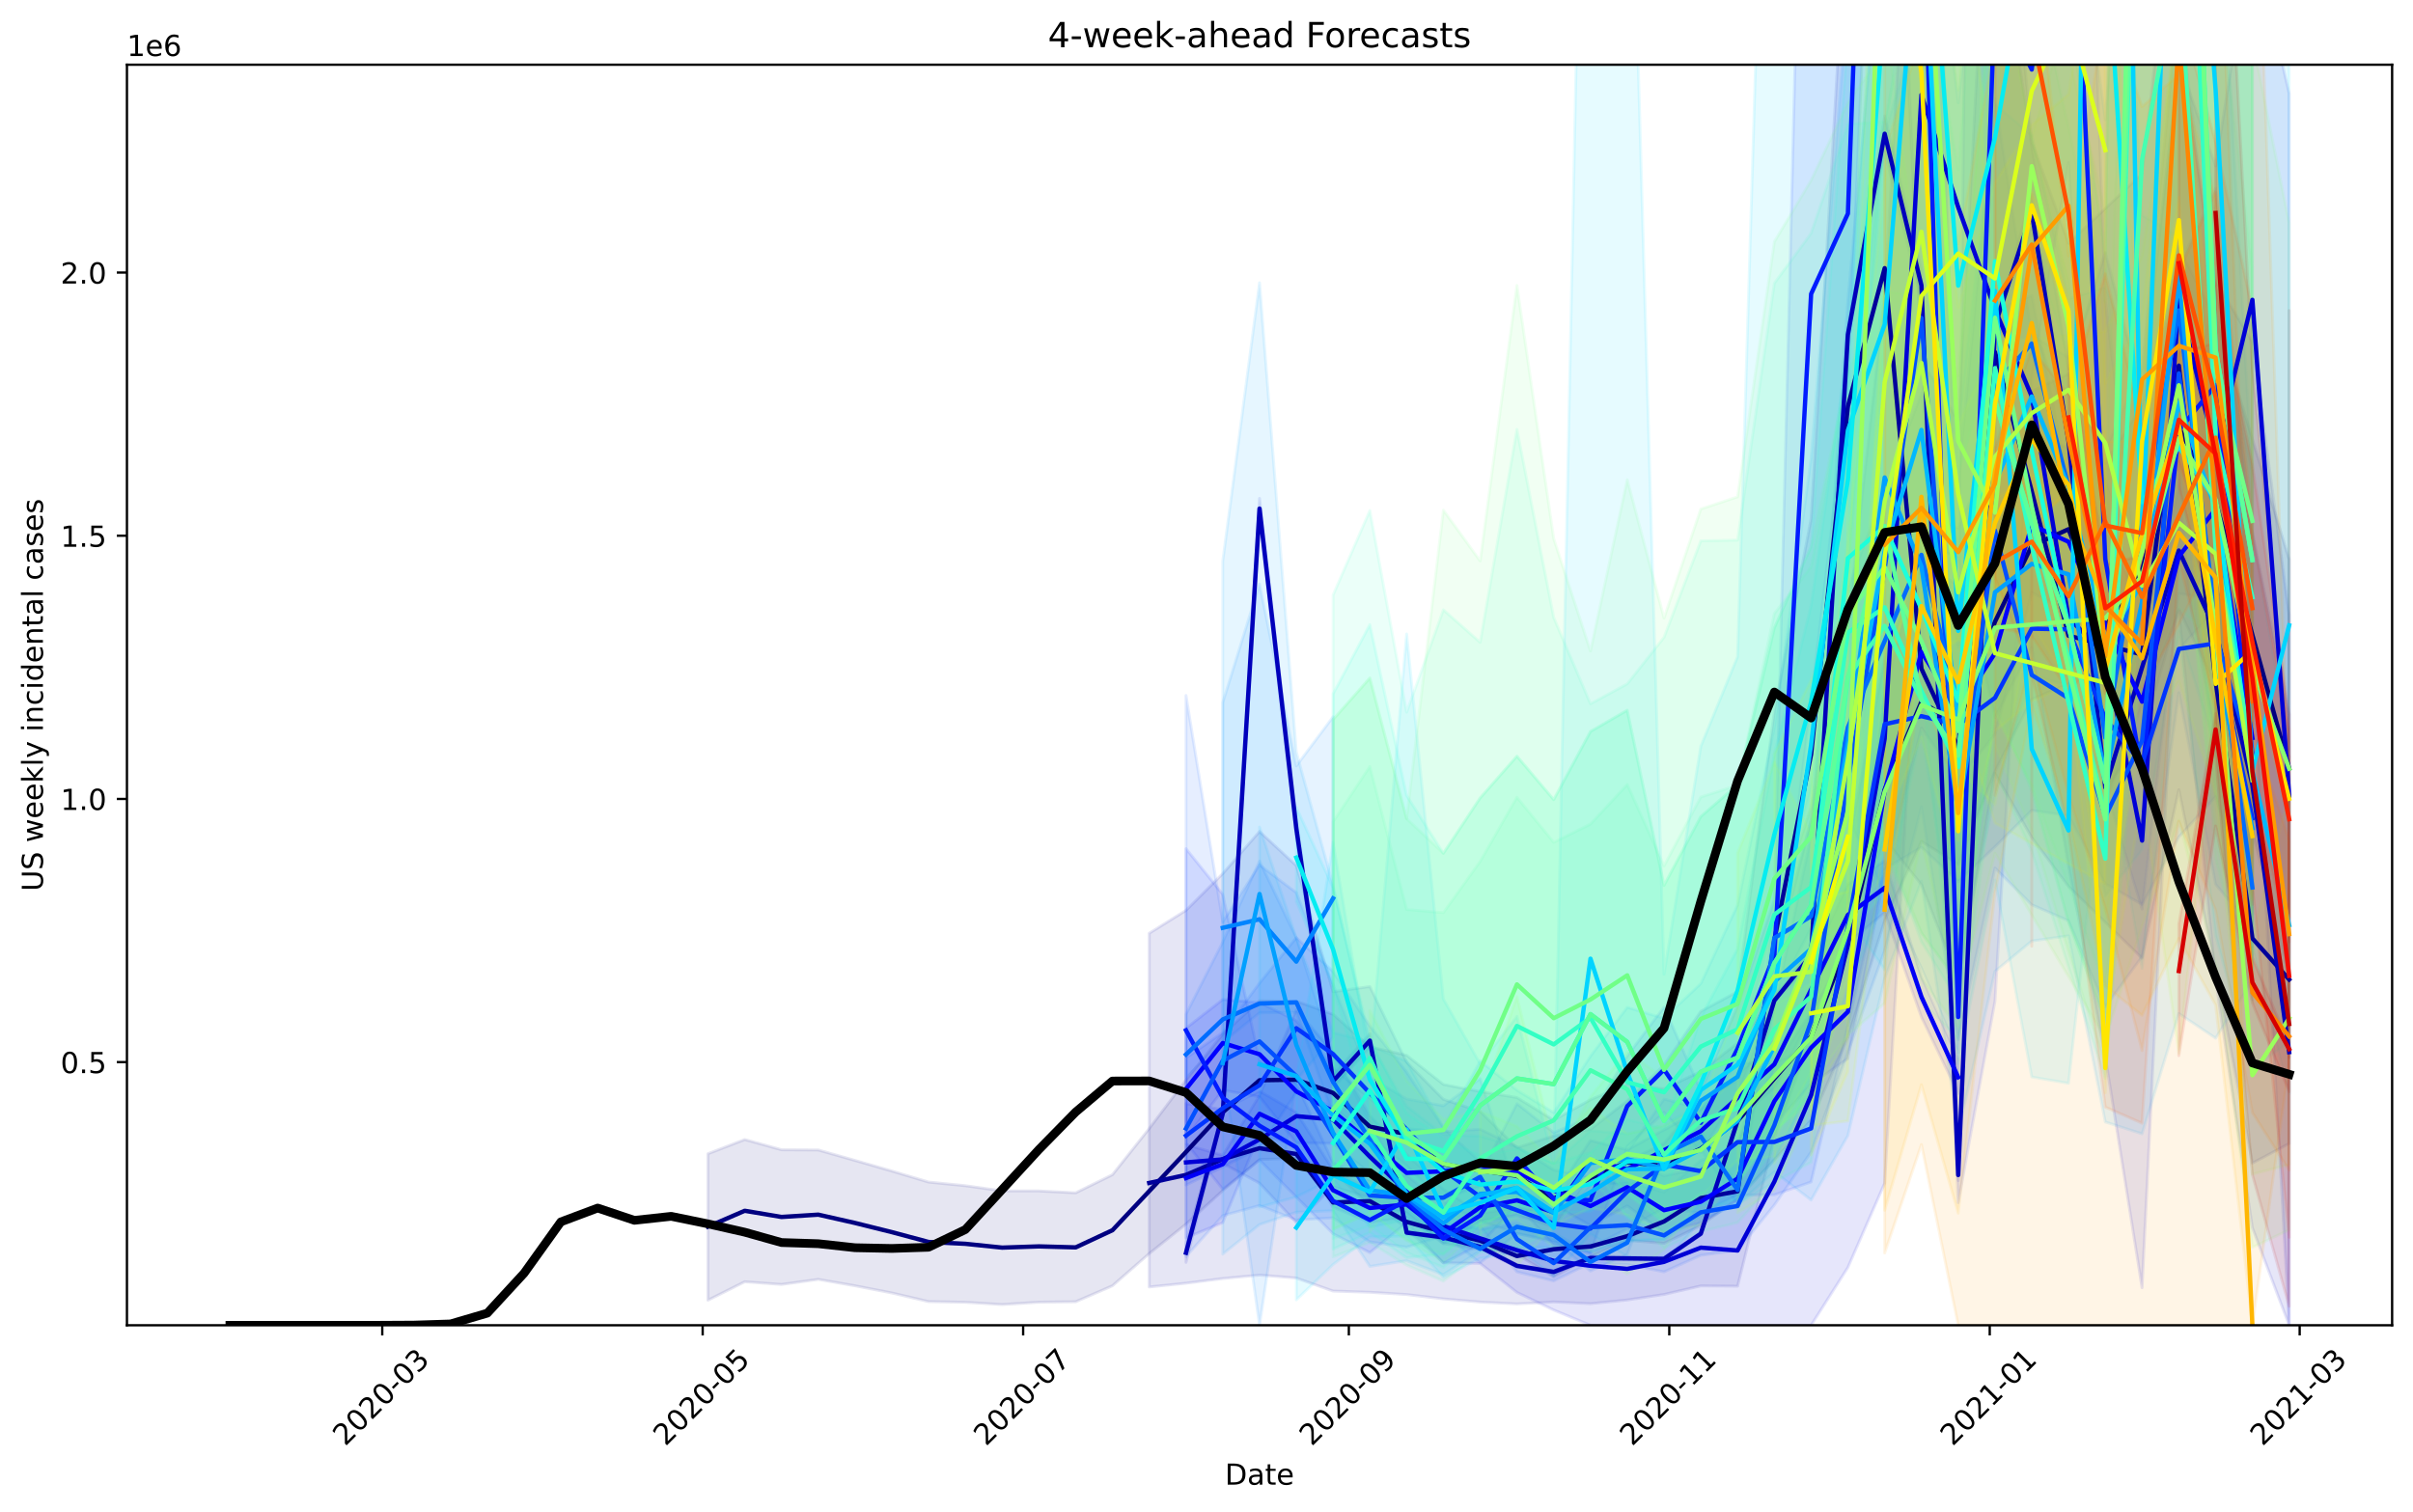 <?xml version="1.0" encoding="utf-8" standalone="no"?>
<!DOCTYPE svg PUBLIC "-//W3C//DTD SVG 1.1//EN"
  "http://www.w3.org/Graphics/SVG/1.1/DTD/svg11.dtd">
<!-- Created with matplotlib (https://matplotlib.org/) -->
<svg height="521.465pt" version="1.1" viewBox="0 0 832.181 521.465" width="832.181pt" xmlns="http://www.w3.org/2000/svg" xmlns:xlink="http://www.w3.org/1999/xlink">
 <defs>
  <style type="text/css">
*{stroke-linecap:butt;stroke-linejoin:round;}
  </style>
 </defs>
 <g id="figure_1">
  <g id="patch_1">
   <path d="M 0 521.465 
L 832.181 521.465 
L 832.181 0 
L 0 0 
z
" style="fill:#ffffff;"/>
  </g>
  <g id="axes_1">
   <g id="patch_2">
    <path d="M 43.781 457.198 
L 824.981 457.198 
L 824.981 22.318 
L 43.781 22.318 
z
" style="fill:#ffffff;"/>
   </g>
   <g id="PolyCollection_1">
    <defs>
     <path d="M 244.154 -123.452 
L 244.154 -72.92 
L 256.836 -79.283 
L 269.518 -78.356 
L 282.199 -80.114 
L 294.881 -77.891 
L 307.563 -75.413 
L 320.245 -72.444 
L 332.927 -72.211 
L 345.609 -71.425 
L 358.29 -72.245 
L 370.972 -72.387 
L 383.654 -77.892 
L 396.336 -88.998 
L 409.018 -99.168 
L 421.699 -110.725 
L 434.381 -121.466 
L 447.063 -121.868 
L 459.745 -117.608 
L 472.427 -105.445 
L 485.109 -103.108 
L 497.79 -92.445 
L 510.472 -90.374 
L 523.154 -88.747 
L 535.836 -80.983 
L 548.518 -87.964 
L 561.199 -93.589 
L 573.881 -92.543 
L 586.563 -98.666 
L 599.245 -107.895 
L 611.927 -121.407 
L 624.609 -135.001 
L 637.29 -163.59 
L 649.972 -203.859 
L 662.654 -231.208 
L 675.336 -223.266 
L 688.018 -255.35 
L 700.699 -280.225 
L 713.381 -285.505 
L 726.063 -248.773 
L 738.745 -267.569 
L 751.427 -311.221 
L 764.109 -285.252 
L 789.472 -184.263 
L 789.472 -328.491 
L 789.472 -328.491 
L 764.109 -411.457 
L 751.427 -435.818 
L 738.745 -381.565 
L 726.063 -361.574 
L 713.381 -392.517 
L 700.699 -386.477 
L 688.018 -358.795 
L 675.336 -319.534 
L 662.654 -327.434 
L 649.972 -294.344 
L 637.29 -229.132 
L 624.609 -192.948 
L 611.927 -177.516 
L 599.245 -161.573 
L 586.563 -151.815 
L 573.881 -145.845 
L 561.199 -147.485 
L 548.518 -142.074 
L 535.836 -135.007 
L 523.154 -142.812 
L 510.472 -144.882 
L 497.79 -147.362 
L 485.109 -157.419 
L 472.427 -160.306 
L 459.745 -171.528 
L 447.063 -176.094 
L 434.381 -176.248 
L 421.699 -164.714 
L 409.018 -148.909 
L 396.336 -132.143 
L 383.654 -116.21 
L 370.972 -109.962 
L 358.29 -110.619 
L 345.609 -110.637 
L 332.927 -112.416 
L 320.245 -113.675 
L 307.563 -117.48 
L 294.881 -121.135 
L 282.199 -124.748 
L 269.518 -124.82 
L 256.836 -128.348 
L 244.154 -123.452 
z
" id="m87a8cabefd" style="stroke:#000080;stroke-opacity:0.1;"/>
    </defs>
    <g clip-path="url(#pb4e0832f0f)">
     <use style="fill:#000080;fill-opacity:0.1;stroke:#000080;stroke-opacity:0.1;" x="0" xlink:href="#m87a8cabefd" y="521.465"/>
    </g>
   </g>
   <g id="PolyCollection_2">
    <path clip-path="url(#pb4e0832f0f)" d="M 396.336 321.955 
L 396.336 443.982 
L 409.018 442.68 
L 421.699 441.061 
L 434.381 439.875 
L 447.063 440.899 
L 459.745 445.394 
L 472.427 445.812 
L 485.109 446.592 
L 497.79 448.088 
L 510.472 449.177 
L 523.154 449.82 
L 535.836 449.142 
L 548.518 449.74 
L 561.199 448.465 
L 573.881 446.567 
L 586.563 443.61 
L 599.245 443.708 
L 611.927 392.503 
L 624.609 357.974 
L 637.29 319.074 
L 649.972 289.485 
L 662.654 305.192 
L 675.336 337.985 
L 688.018 266.796 
L 700.699 288.936 
L 713.381 305.824 
L 738.745 330.571 
L 751.427 272.439 
L 764.109 334.585 
L 776.79 401.256 
L 789.472 394.518 
L 789.472 246.439 
L 789.472 246.439 
L 776.79 183.524 
L 764.109 78.684 
L 751.427 -50.204 
L 738.745 59.899 
L 713.381 83.946 
L 700.699 48.878 
L 688.018 -92.016 
L 675.336 145.21 
L 662.654 124.151 
L 649.972 -142.484 
L 637.29 -39.265 
L 624.609 178.97 
L 611.927 245.234 
L 599.245 342.082 
L 586.563 348.904 
L 573.881 367.361 
L 561.199 379.796 
L 548.518 389.589 
L 535.836 391.846 
L 523.154 395.949 
L 510.472 383.436 
L 497.79 379.254 
L 485.109 366.409 
L 472.427 340.338 
L 459.745 342.132 
L 447.063 298.624 
L 434.381 286.87 
L 421.699 301.384 
L 409.018 314.051 
L 396.336 321.955 
z
" style="fill:#00009b;fill-opacity:0.1;stroke:#00009b;stroke-opacity:0.1;"/>
   </g>
   <g id="PolyCollection_3">
    <defs>
     <path d="M 409.018 -92.596 
L 409.018 -85.962 
L 421.699 -136.613 
L 434.381 -342.483 
L 447.063 -232.6 
L 459.745 -146.233 
L 472.427 -160.114 
L 485.109 -95.582 
L 497.79 -94.008 
L 510.472 -90.612 
L 523.154 -84.331 
L 535.836 -82.281 
L 548.518 -86.841 
L 573.881 -86.685 
L 586.563 -95.38 
L 599.245 -134.117 
L 611.927 -175.871 
L 624.609 -188.909 
L 637.29 -404.597 
L 649.972 -469.184 
L 662.654 -417.374 
L 675.336 -114.16 
L 688.018 -408.979 
L 700.699 -442.054 
L 713.381 -366.43 
L 726.063 -244.374 
L 738.745 -278.418 
L 751.427 -310.566 
L 764.109 -183.493 
L 776.79 -97.92 
L 789.472 -64.266 
L 789.472 -309.388 
L 789.472 -309.388 
L 776.79 -403.451 
L 764.109 -424.589 
L 751.427 -352.5 
L 738.745 -304.017 
L 726.063 -255.216 
L 713.381 -372.166 
L 700.699 -454.454 
L 688.018 -409.35 
L 675.336 -118.039 
L 662.654 -428.629 
L 649.972 -481.46 
L 637.29 -407.55 
L 624.609 -195.002 
L 611.927 -176.717 
L 599.245 -135.474 
L 586.563 -96.378 
L 573.881 -87.694 
L 548.518 -88.147 
L 535.836 -83.068 
L 523.154 -85.201 
L 510.472 -91.98 
L 497.79 -95.115 
L 485.109 -96.919 
L 472.427 -164.831 
L 459.745 -150.712 
L 447.063 -238.791 
L 434.381 -349.52 
L 421.699 -138.001 
L 409.018 -92.596 
z
" id="m8901e1c0d6" style="stroke:#0000bb;stroke-opacity:0.1;"/>
    </defs>
    <g clip-path="url(#pb4e0832f0f)">
     <use style="fill:#0000bb;fill-opacity:0.1;stroke:#0000bb;stroke-opacity:0.1;" x="0" xlink:href="#m8901e1c0d6" y="521.465"/>
    </g>
   </g>
   <g id="PolyCollection_4">
    <path clip-path="url(#pb4e0832f0f)" d="M 409.018 394.854 
L 409.018 407.163 
L 421.699 401.36 
L 434.381 408.17 
L 447.063 421.753 
L 459.745 409.425 
L 472.427 413.209 
L 485.109 424.003 
L 497.79 435.624 
L 510.472 435.86 
L 523.154 445.864 
L 535.836 451.938 
L 548.518 457.198 
L 561.199 457.198 
L 573.881 457.198 
L 586.563 457.198 
L 599.245 457.198 
L 611.927 457.198 
L 624.609 457.198 
L 637.29 437.251 
L 649.972 408.189 
L 662.654 186.422 
L 675.336 192.537 
L 688.018 247.502 
L 700.699 223.285 
L 713.381 298.941 
L 726.063 364.553 
L 738.745 444.254 
L 751.427 185.746 
L 764.109 255.064 
L 776.79 229.809 
L 789.472 457.198 
L 789.472 32.283 
L 789.472 32.283 
L 776.79 -22.935 
L 764.109 57.265 
L 751.427 21.199 
L 738.745 135.701 
L 726.063 87.115 
L 713.381 127.301 
L 700.699 50.251 
L 688.018 -34.124 
L 675.336 -49.564 
L 662.654 -120.984 
L 649.972 101.509 
L 637.29 214.726 
L 624.609 282.901 
L 611.927 332.667 
L 599.245 372.618 
L 586.563 379.519 
L 573.881 394.455 
L 561.199 400.633 
L 548.518 412.085 
L 535.836 417.999 
L 523.154 416.762 
L 510.472 418.58 
L 497.79 410.297 
L 485.109 398.173 
L 472.427 384.851 
L 459.745 362.987 
L 447.063 348.354 
L 434.381 377.932 
L 421.699 398.578 
L 409.018 394.854 
z
" style="fill:#0000d6;fill-opacity:0.1;stroke:#0000d6;stroke-opacity:0.1;"/>
   </g>
   <g id="PolyCollection_5">
    <defs>
     <path d="M 409.018 -140.739 
L 409.018 -94.445 
L 421.699 -99.681 
L 434.381 -130.241 
L 447.063 -125.995 
L 459.745 -105.021 
L 472.427 -99.713 
L 485.109 -101.52 
L 497.79 -92.386 
L 510.472 -100.247 
L 523.154 -102.231 
L 535.836 -98.278 
L 548.518 -115.087 
L 561.199 -112.016 
L 586.563 -125.057 
L 611.927 -146.02 
L 637.29 -196.159 
L 649.972 -206.626 
L 662.654 -170.594 
L 675.336 -144.259 
L 675.336 -156.193 
L 675.336 -156.193 
L 662.654 -184.486 
L 649.972 -224.502 
L 637.29 -216.435 
L 611.927 -162.563 
L 586.563 -138.615 
L 561.199 -124.768 
L 548.518 -128.028 
L 535.836 -108.974 
L 523.154 -113.202 
L 510.472 -110.065 
L 497.79 -99.872 
L 485.109 -110.905 
L 472.427 -110.814 
L 459.745 -117.826 
L 447.063 -137.687 
L 434.381 -145.055 
L 421.699 -138.704 
L 409.018 -140.739 
z
" id="m4a7e862d10" style="stroke:#0000f6;stroke-opacity:0.1;"/>
    </defs>
    <g clip-path="url(#pb4e0832f0f)">
     <use style="fill:#0000f6;fill-opacity:0.1;stroke:#0000f6;stroke-opacity:0.1;" x="0" xlink:href="#m4a7e862d10" y="521.465"/>
    </g>
   </g>
   <g id="PolyCollection_6">
    <defs>
     <path d="M 409.018 -166.746 
L 409.018 -128.903 
L 421.699 -145.393 
L 434.381 -143.056 
L 447.063 -127.166 
L 459.745 -127.04 
L 485.109 -106.311 
L 497.79 -108.076 
L 510.472 -112.126 
L 523.154 -110.766 
L 535.836 -105.884 
L 548.518 -98.676 
L 561.199 -105.485 
L 573.881 -96.263 
L 586.563 -99.65 
L 599.245 -107.161 
L 611.927 -133.431 
L 624.609 -147.465 
L 637.29 -156.265 
L 649.972 -219.884 
L 662.654 -270.386 
L 675.336 -252.604 
L 688.018 -268.117 
L 700.699 -317.069 
L 713.381 -310.42 
L 726.063 -280.895 
L 738.745 -254.898 
L 751.427 -297.481 
L 764.109 -311.203 
L 776.79 -237.033 
L 776.79 -306.738 
L 776.79 -306.738 
L 764.109 -391.024 
L 751.427 -370.979 
L 738.745 -311.79 
L 726.063 -338.834 
L 713.381 -366.888 
L 700.699 -372.074 
L 688.018 -337.028 
L 675.336 -306.622 
L 662.654 -332.476 
L 649.972 -281.778 
L 637.29 -193.476 
L 624.609 -172.275 
L 611.927 -153.313 
L 599.245 -127.725 
L 586.563 -118.448 
L 573.881 -115.823 
L 561.199 -121.069 
L 548.518 -115.434 
L 535.836 -117.833 
L 523.154 -125.82 
L 510.472 -131.906 
L 497.79 -130.991 
L 485.109 -132.139 
L 459.745 -152.96 
L 447.063 -169.325 
L 434.381 -175.596 
L 421.699 -176.654 
L 409.018 -166.746 
z
" id="m0bc36a4323" style="stroke:#0000ff;stroke-opacity:0.1;"/>
    </defs>
    <g clip-path="url(#pb4e0832f0f)">
     <use style="fill:#0000ff;fill-opacity:0.1;stroke:#0000ff;stroke-opacity:0.1;" x="0" xlink:href="#m0bc36a4323" y="521.465"/>
    </g>
   </g>
   <g id="PolyCollection_7">
    <path clip-path="url(#pb4e0832f0f)" d="M 409.018 292.77 
L 409.018 394.291 
L 421.699 410.236 
L 434.381 400.224 
L 447.063 412.919 
L 459.745 425.608 
L 472.427 432.146 
L 485.109 421.803 
L 497.79 435.732 
L 510.472 429.387 
L 523.154 415.524 
L 535.836 429.458 
L 548.518 432.334 
L 561.199 395.501 
L 573.881 383.791 
L 586.563 397.467 
L 599.245 377.648 
L 611.927 345.31 
L 624.609 241.986 
L 637.29 134.607 
L 649.972 -161.033 
L 662.654 122.975 
L 675.336 414.895 
L 688.018 345.371 
L 700.699 130.169 
L 713.381 56.101 
L 726.063 272 
L 738.745 313.628 
L 751.427 204.759 
L 764.109 206.629 
L 776.79 326.714 
L 776.79 193.911 
L 776.79 193.911 
L 764.109 64.857 
L 751.427 92.195 
L 738.745 209.29 
L 726.063 103.791 
L 713.381 -258.235 
L 700.699 -149.882 
L 688.018 -1012.304 
L 675.336 222.436 
L 662.654 -300.055 
L 649.972 -389.519 
L 637.29 -0.986 
L 624.609 -202.796 
L 611.927 310.487 
L 599.245 347.118 
L 586.563 376.269 
L 573.881 347.403 
L 561.199 364.305 
L 548.518 385.362 
L 535.836 390.697 
L 523.154 380.738 
L 510.472 405.244 
L 497.79 415.916 
L 485.109 405.373 
L 472.427 407.078 
L 459.745 401.155 
L 447.063 373.744 
L 434.381 365.803 
L 421.699 308.54 
L 409.018 292.77 
z
" style="fill:#001cff;fill-opacity:0.1;stroke:#001cff;stroke-opacity:0.1;"/>
   </g>
   <g id="PolyCollection_8">
    <defs>
     <path d="M 409.018 -156.503 
L 409.018 -112.642 
L 421.699 -118.827 
L 434.381 -125.509 
L 447.063 -144.633 
L 459.745 -139.545 
L 472.427 -129.175 
L 485.109 -119.343 
L 497.79 -106.503 
L 510.472 -100.23 
L 523.154 -95.98 
L 535.836 -92.936 
L 548.518 -91.049 
L 561.199 -97.568 
L 573.881 -104.787 
L 586.563 -102.915 
L 599.245 -109.214 
L 611.927 -109.276 
L 624.609 -113.712 
L 649.972 -221.683 
L 662.654 -229.182 
L 675.336 -217.314 
L 688.018 -229.372 
L 700.699 -241.913 
L 713.381 -240.037 
L 726.063 -216.646 
L 738.745 -209.439 
L 751.427 -232.693 
L 764.109 -246.693 
L 776.79 -206.256 
L 776.79 -285.597 
L 776.79 -285.597 
L 764.109 -362.636 
L 751.427 -371.114 
L 738.745 -325.072 
L 726.063 -355.744 
L 713.381 -376.379 
L 700.699 -410.017 
L 688.018 -367.601 
L 675.336 -339.298 
L 662.654 -344.722 
L 649.972 -336.666 
L 624.609 -160.581 
L 611.927 -154.792 
L 599.245 -154.713 
L 586.563 -139.058 
L 573.881 -142.306 
L 561.199 -124.069 
L 548.518 -108.424 
L 535.836 -108.283 
L 523.154 -113.824 
L 510.472 -120.605 
L 497.79 -132.326 
L 485.109 -151.608 
L 472.427 -167.501 
L 459.745 -186.305 
L 447.063 -197.973 
L 434.381 -182.301 
L 421.699 -165.242 
L 409.018 -156.503 
z
" id="m6cf848e709" style="stroke:#0034ff;stroke-opacity:0.1;"/>
    </defs>
    <g clip-path="url(#pb4e0832f0f)">
     <use style="fill:#0034ff;fill-opacity:0.1;stroke:#0034ff;stroke-opacity:0.1;" x="0" xlink:href="#m6cf848e709" y="521.465"/>
    </g>
   </g>
   <g id="PolyCollection_9">
    <path clip-path="url(#pb4e0832f0f)" d="M 409.018 239.916 
L 409.018 433.479 
L 421.699 419.374 
L 434.381 415.877 
L 447.063 420.878 
L 459.745 420.136 
L 472.427 428.422 
L 485.109 430.239 
L 497.79 426.419 
L 510.472 423.08 
L 523.154 438.792 
L 535.836 441.888 
L 548.518 435.708 
L 561.199 436.251 
L 573.881 438.769 
L 586.563 433.061 
L 599.245 431.379 
L 611.927 415.716 
L 624.609 397.395 
L 637.29 363.121 
L 649.972 327.87 
L 662.654 278.321 
L 675.336 358.701 
L 688.018 299.46 
L 700.699 312.124 
L 713.381 317.637 
L 726.063 347.357 
L 738.745 330.005 
L 751.427 238.985 
L 764.109 305.065 
L 776.79 320.183 
L 776.79 162.836 
L 776.79 162.836 
L 764.109 106.558 
L 751.427 0.481 
L 738.745 127.151 
L 726.063 155.084 
L 713.381 123.274 
L 700.699 115.623 
L 688.018 34.016 
L 675.336 166.25 
L 662.654 -131.283 
L 649.972 -35.788 
L 637.29 103.714 
L 624.609 288.522 
L 611.927 347.89 
L 599.245 395.852 
L 586.563 400.338 
L 573.881 411.29 
L 561.199 407.723 
L 548.518 408.707 
L 535.836 420.742 
L 523.154 411.534 
L 510.472 372.111 
L 497.79 381.476 
L 485.109 379.129 
L 472.427 371.68 
L 459.745 339.68 
L 447.063 307.931 
L 434.381 298.4 
L 421.699 318.021 
L 409.018 239.916 
z
" style="fill:#0050ff;fill-opacity:0.1;stroke:#0050ff;stroke-opacity:0.1;"/>
   </g>
   <g id="PolyCollection_10">
    <defs>
     <path d="M 409.018 -171.57 
L 409.018 -149.795 
L 421.699 -161.84 
L 434.381 -172.057 
L 447.063 -172.231 
L 459.745 -136.743 
L 485.109 -106.67 
L 497.79 -95.591 
L 510.472 -85.798 
L 523.154 -95.916 
L 535.836 -93.606 
L 548.518 -82.961 
L 561.199 -88.713 
L 573.881 -121.659 
L 586.563 -124.987 
L 599.245 -105.972 
L 611.927 -176.772 
L 624.609 -201.343 
L 637.29 -239.499 
L 662.654 -187.481 
L 675.336 -158.302 
L 688.018 -355.814 
L 700.699 -382.767 
L 713.381 -347.732 
L 726.063 -264.152 
L 738.745 -327.155 
L 751.427 -395.506 
L 764.109 -292.204 
L 776.79 -176.587 
L 776.79 -243.573 
L 776.79 -243.573 
L 764.109 -319.834 
L 751.427 -423.232 
L 738.745 -347.618 
L 726.063 -284.834 
L 713.381 -354.509 
L 700.699 -419.474 
L 688.018 -414.38 
L 675.336 -298.13 
L 662.654 -385.843 
L 637.29 -318.646 
L 624.609 -242.944 
L 611.927 -205.188 
L 599.245 -113.26 
L 586.563 -131.417 
L 573.881 -124.347 
L 561.199 -95.163 
L 548.518 -89.424 
L 535.836 -96.027 
L 523.154 -99.222 
L 510.472 -97.41 
L 497.79 -99.566 
L 485.109 -111.492 
L 459.745 -158.07 
L 447.063 -197.866 
L 434.381 -224.432 
L 421.699 -196.474 
L 409.018 -171.57 
z
" id="mde99c8627e" style="stroke:#006cff;stroke-opacity:0.1;"/>
    </defs>
    <g clip-path="url(#pb4e0832f0f)">
     <use style="fill:#006cff;fill-opacity:0.1;stroke:#006cff;stroke-opacity:0.1;" x="0" xlink:href="#mde99c8627e" y="521.465"/>
    </g>
   </g>
   <g id="PolyCollection_11">
    <defs>
     <path d="M 421.699 -279.089 
L 421.699 -154.287 
L 434.381 -64.266 
L 447.063 -148.872 
L 459.745 -163.633 
L 459.745 -274.197 
L 459.745 -274.197 
L 447.063 -257.239 
L 434.381 -319.977 
L 421.699 -279.089 
z
" id="m66feb07160" style="stroke:#0084ff;stroke-opacity:0.1;"/>
    </defs>
    <g clip-path="url(#pb4e0832f0f)">
     <use style="fill:#0084ff;fill-opacity:0.1;stroke:#0084ff;stroke-opacity:0.1;" x="0" xlink:href="#m66feb07160" y="521.465"/>
    </g>
   </g>
   <g id="PolyCollection_12">
    <path clip-path="url(#pb4e0832f0f)" d="M 421.699 193.576 
L 421.699 432.643 
L 434.381 422.445 
L 447.063 418.182 
L 459.745 417.69 
L 472.427 436.895 
L 485.109 434.921 
L 497.79 439.711 
L 510.472 431.468 
L 523.154 430.518 
L 535.836 440.353 
L 548.518 425.671 
L 561.199 433.49 
L 573.881 435.641 
L 586.563 421.012 
L 599.245 415.506 
L 611.927 404.269 
L 624.609 414.002 
L 637.29 391.77 
L 649.972 337.539 
L 662.654 303.961 
L 675.336 390.611 
L 688.018 335.112 
L 700.699 324.632 
L 713.381 322.851 
L 726.063 387.061 
L 738.745 391.161 
L 751.427 349.641 
L 764.109 358.15 
L 776.79 338.307 
L 776.79 166.909 
L 776.79 166.909 
L 764.109 -62.384 
L 751.427 -298.456 
L 738.745 -126.565 
L 726.063 41.317 
L 713.381 -54.437 
L 700.699 -61.219 
L 688.018 -77.567 
L 675.336 35.473 
L 662.654 -72.161 
L 649.972 -142.607 
L 637.29 -1.577 
L 624.609 157.882 
L 611.927 250.845 
L 599.245 312.169 
L 586.563 339.32 
L 573.881 351.305 
L 561.199 347.495 
L 548.518 364.342 
L 535.836 383.815 
L 523.154 376.084 
L 510.472 366.002 
L 497.79 388.923 
L 485.109 366.114 
L 472.427 360.694 
L 459.745 305.485 
L 447.063 259.425 
L 434.381 97.544 
L 421.699 193.576 
z
" style="fill:#00a0ff;fill-opacity:0.1;stroke:#00a0ff;stroke-opacity:0.1;"/>
   </g>
   <g id="PolyCollection_13">
    <defs>
     <path d="M 434.381 -236.191 
L 434.381 -105.053 
L 447.063 -108.546 
L 459.745 -114.824 
L 472.427 -98.114 
L 485.109 -100.591 
L 497.79 -93.197 
L 510.472 -92.093 
L 523.154 -90.946 
L 535.836 -91.157 
L 548.518 -89.543 
L 561.199 -93.589 
L 573.881 -93.809 
L 586.563 -101.684 
L 599.245 -107.895 
L 611.927 -121.183 
L 624.609 -146.605 
L 637.29 -179.441 
L 649.972 -211.271 
L 662.654 -268.728 
L 675.336 -188.912 
L 688.018 -247.057 
L 700.699 -288.81 
L 713.381 -284.801 
L 726.063 -212.398 
L 738.745 -228.278 
L 751.427 -303.823 
L 764.109 -263.572 
L 776.79 -194.751 
L 789.472 -144.126 
L 789.472 -264.063 
L 789.472 -264.063 
L 776.79 -336.868 
L 764.109 -423.521 
L 751.427 -498.007 
L 738.745 -393.049 
L 726.063 -422.358 
L 713.381 -418.384 
L 700.699 -474.863 
L 688.018 -485.595 
L 675.336 -374.535 
L 662.654 -517.143 
L 649.972 -475.526 
L 637.29 -368.604 
L 624.609 -238.563 
L 611.927 -194.095 
L 599.245 -154.713 
L 586.563 -140.783 
L 573.881 -133.185 
L 561.199 -130.347 
L 548.518 -131.438 
L 535.836 -120.161 
L 523.154 -125.82 
L 510.472 -129.517 
L 497.79 -130.061 
L 485.109 -139.845 
L 472.427 -161.998 
L 459.745 -165.252 
L 447.063 -197.866 
L 434.381 -236.191 
z
" id="maca3edacb2" style="stroke:#00b8ff;stroke-opacity:0.1;"/>
    </defs>
    <g clip-path="url(#pb4e0832f0f)">
     <use style="fill:#00b8ff;fill-opacity:0.1;stroke:#00b8ff;stroke-opacity:0.1;" x="0" xlink:href="#maca3edacb2" y="521.465"/>
    </g>
   </g>
   <g id="PolyCollection_14">
    <path clip-path="url(#pb4e0832f0f)" d="M 447.063 371.948 
L 447.063 448.418 
L 459.745 436.231 
L 472.427 426.738 
L 485.109 426.455 
L 497.79 440.706 
L 510.472 434.089 
L 523.154 432.087 
L 535.836 435.266 
L 548.518 435.45 
L 561.199 428.204 
L 573.881 427.656 
L 586.563 415.699 
L 599.245 415.486 
L 611.927 407.806 
L 624.609 369.702 
L 637.29 316.173 
L 649.972 334.56 
L 662.654 232.514 
L 675.336 366.878 
L 688.018 303.599 
L 700.699 371.535 
L 713.381 373.716 
L 726.063 258.9 
L 738.745 334.074 
L 751.427 219.843 
L 764.109 322.825 
L 776.79 368.899 
L 789.472 359.402 
L 789.472 -3214.498 
L 789.472 -3214.498 
L 776.79 -1646.582 
L 764.109 -1755.29 
L 751.427 -1540.876 
L 738.745 -650.994 
L 726.063 -10703.377 
L 713.381 -226.595 
L 700.699 -39.444 
L 688.018 -522.225 
L 675.336 -245.331 
L 662.654 -1197.424 
L 649.972 -2226.683 
L 637.29 -381.701 
L 624.609 -116.901 
L 611.927 -190.981 
L 599.245 226.592 
L 586.563 257.483 
L 573.881 336.093 
L 561.199 -111.329 
L 548.518 -221.637 
L 535.836 401.282 
L 523.154 350.668 
L 510.472 367.004 
L 497.79 344.651 
L 485.109 218.71 
L 472.427 366.514 
L 459.745 290.521 
L 447.063 371.948 
z
" style="fill:#00d4ff;fill-opacity:0.1;stroke:#00d4ff;stroke-opacity:0.1;"/>
   </g>
   <g id="PolyCollection_15">
    <path clip-path="url(#pb4e0832f0f)" d="M 447.063 278.502 
L 447.063 311.019 
L 459.745 340.348 
L 472.427 384.461 
L 485.109 404.683 
L 497.79 413.367 
L 510.472 417.961 
L 523.154 415.495 
L 535.836 418.856 
L 548.518 417.787 
L 561.199 409.261 
L 573.881 410.007 
L 586.563 386.171 
L 599.245 364.661 
L 611.927 317.837 
L 624.609 272.319 
L 637.29 200.672 
L 649.972 45.938 
L 662.654 -36.952 
L 675.336 163.183 
L 688.018 119.074 
L 700.699 83.811 
L 713.381 123.13 
L 726.063 93.133 
L 738.745 242.102 
L 751.427 209.665 
L 764.109 221.619 
L 776.79 309.985 
L 776.79 200.548 
L 776.79 200.548 
L 764.109 103.026 
L 751.427 81.57 
L 738.745 74.239 
L 726.063 -167.887 
L 713.381 -179.803 
L 700.699 -165.441 
L 688.018 -46.291 
L 675.336 16.589 
L 662.654 -137.148 
L 649.972 -58.295 
L 637.29 119.722 
L 624.609 209.004 
L 611.927 260.086 
L 599.245 327.367 
L 586.563 350.923 
L 573.881 389.311 
L 561.199 386.158 
L 548.518 397.679 
L 535.836 401.304 
L 523.154 396.384 
L 510.472 398.641 
L 497.79 392.801 
L 485.109 384.112 
L 472.427 358.24 
L 459.745 306.224 
L 447.063 278.502 
z
" style="fill:#06ecf1;fill-opacity:0.1;stroke:#06ecf1;stroke-opacity:0.1;"/>
   </g>
   <g id="PolyCollection_16">
    <path clip-path="url(#pb4e0832f0f)" d="M 459.745 239.406 
L 459.745 430.895 
L 472.427 425.2 
L 485.109 433.903 
L 497.79 432.657 
L 510.472 422.187 
L 523.154 417.75 
L 535.836 419.443 
L 548.518 398.035 
L 561.199 411.76 
L 573.881 422.001 
L 586.563 411.718 
L 599.245 408.149 
L 611.927 390.697 
L 624.609 377.854 
L 637.29 306.319 
L 649.972 290.246 
L 662.654 324.949 
L 675.336 345.262 
L 688.018 243.023 
L 700.699 272.948 
L 713.381 318.162 
L 726.063 352.324 
L 738.745 197.21 
L 751.427 121.182 
L 764.109 273.997 
L 776.79 328.993 
L 776.79 -156.209 
L 776.79 -156.209 
L 764.109 -240.987 
L 751.427 -664.772 
L 738.745 -757.064 
L 726.063 87.408 
L 713.381 3.173 
L 700.699 -58.64 
L 688.018 -156.064 
L 675.336 22.643 
L 662.654 -36.508 
L 649.972 3.774 
L 637.29 11.054 
L 624.609 188.624 
L 611.927 216.592 
L 599.245 270.696 
L 586.563 281.694 
L 573.881 305.449 
L 561.199 245.006 
L 548.518 252.34 
L 535.836 275.86 
L 523.154 260.873 
L 510.472 275.271 
L 497.79 294.379 
L 485.109 274.4 
L 472.427 215.487 
L 459.745 239.406 
z
" style="fill:#1cffdb;fill-opacity:0.1;stroke:#1cffdb;stroke-opacity:0.1;"/>
   </g>
   <g id="PolyCollection_17">
    <path clip-path="url(#pb4e0832f0f)" d="M 459.745 205.282 
L 459.745 427.345 
L 472.427 422.813 
L 485.109 432.1 
L 497.79 437.209 
L 510.472 425.979 
L 523.154 419.513 
L 535.836 415.975 
L 548.518 400.484 
L 561.199 420.21 
L 573.881 424.839 
L 586.563 417.989 
L 599.245 413.354 
L 611.927 395.996 
L 624.609 388.073 
L 637.29 322.33 
L 649.972 307.699 
L 662.654 345.501 
L 675.336 358.446 
L 688.018 266.661 
L 700.699 293.681 
L 713.381 333.645 
L 726.063 372.049 
L 738.745 220.919 
L 751.427 154.926 
L 764.109 296.445 
L 776.79 345.864 
L 776.79 -205.733 
L 776.79 -205.733 
L 764.109 -238.365 
L 751.427 -680.95 
L 738.745 -857.799 
L 726.063 104.219 
L 713.381 44.079 
L 700.699 -14.175 
L 688.018 -109.7 
L 675.336 58.7 
L 662.654 -16.666 
L 649.972 41.913 
L 637.29 42.853 
L 624.609 80.471 
L 611.927 97.703 
L 599.245 186.324 
L 586.563 186.58 
L 573.881 219.861 
L 561.199 235.913 
L 548.518 242.796 
L 535.836 213.007 
L 523.154 148.124 
L 510.472 221.589 
L 497.79 210.365 
L 485.109 245.705 
L 472.427 176.119 
L 459.745 205.282 
z
" style="fill:#33ffc4;fill-opacity:0.1;stroke:#33ffc4;stroke-opacity:0.1;"/>
   </g>
   <g id="PolyCollection_18">
    <path clip-path="url(#pb4e0832f0f)" d="M 459.745 283.543 
L 459.745 433.595 
L 472.427 428.653 
L 485.109 436.454 
L 497.79 441.988 
L 510.472 432.146 
L 523.154 430.77 
L 535.836 424.111 
L 548.518 406.941 
L 561.199 419.511 
L 573.881 430.57 
L 586.563 424.832 
L 599.245 421.787 
L 611.927 407.788 
L 624.609 400.963 
L 637.29 312.861 
L 649.972 294.283 
L 662.654 321.866 
L 675.336 338.968 
L 688.018 245.836 
L 700.699 271.266 
L 713.381 305.546 
L 726.063 340.685 
L 738.745 229.065 
L 751.427 162.667 
L 764.109 289.348 
L 776.79 337.795 
L 776.79 92.139 
L 776.79 92.139 
L 764.109 -10.607 
L 751.427 -263.582 
L 738.745 -231.782 
L 726.063 174.317 
L 713.381 96.833 
L 700.699 47.281 
L 688.018 -19.498 
L 675.336 129.586 
L 662.654 102.28 
L 649.972 100.473 
L 637.29 128.185 
L 624.609 195.47 
L 611.927 211.659 
L 599.245 270.868 
L 586.563 274.956 
L 573.881 298.736 
L 561.199 270.657 
L 548.518 284.303 
L 535.836 290.596 
L 523.154 275.064 
L 510.472 297.2 
L 497.79 314.866 
L 485.109 313.759 
L 472.427 264.431 
L 459.745 283.543 
z
" style="fill:#46ffb1;fill-opacity:0.1;stroke:#46ffb1;stroke-opacity:0.1;"/>
   </g>
   <g id="PolyCollection_19">
    <path clip-path="url(#pb4e0832f0f)" d="M 459.745 248.225 
L 459.745 424.113 
L 472.427 418.402 
L 485.109 427.858 
L 497.79 432.657 
L 510.472 422.187 
L 523.154 417.75 
L 535.836 419.443 
L 548.518 398.035 
L 561.199 411.76 
L 573.881 422.001 
L 586.563 411.718 
L 599.245 408.149 
L 611.927 390.697 
L 624.609 377.854 
L 637.29 312.861 
L 649.972 290.246 
L 662.654 321.866 
L 675.336 338.968 
L 688.018 245.836 
L 700.699 271.266 
L 713.381 318.162 
L 726.063 352.324 
L 738.745 197.21 
L 751.427 121.182 
L 764.109 273.997 
L 776.79 328.993 
L 776.79 -156.209 
L 776.79 -156.209 
L 764.109 -240.987 
L 751.427 -664.772 
L 738.745 -757.064 
L 726.063 87.408 
L 713.381 3.173 
L 700.699 47.281 
L 688.018 -19.498 
L 675.336 129.586 
L 662.654 102.28 
L 649.972 3.774 
L 637.29 128.185 
L 624.609 188.624 
L 611.927 216.592 
L 599.245 270.696 
L 586.563 281.694 
L 573.881 305.449 
L 561.199 245.006 
L 548.518 252.34 
L 535.836 275.86 
L 523.154 260.873 
L 510.472 275.271 
L 497.79 294.379 
L 485.109 282.414 
L 472.427 233.907 
L 459.745 248.225 
z
" style="fill:#5dff9a;fill-opacity:0.1;stroke:#5dff9a;stroke-opacity:0.1;"/>
   </g>
   <g id="PolyCollection_20">
    <path clip-path="url(#pb4e0832f0f)" d="M 459.745 248.225 
L 459.745 424.113 
L 472.427 418.402 
L 485.109 427.858 
L 497.79 435.432 
L 510.472 423.817 
L 523.154 415.472 
L 535.836 412.663 
L 548.518 399.51 
L 561.199 407.38 
L 573.881 421.312 
L 586.563 412.603 
L 599.245 408.555 
L 611.927 389.398 
L 624.609 380.941 
L 637.29 320.282 
L 649.972 300.73 
L 662.654 337.911 
L 675.336 354.531 
L 688.018 257.182 
L 700.699 286.523 
L 713.381 328.252 
L 726.063 367.608 
L 738.745 204.466 
L 751.427 134.367 
L 764.109 283.754 
L 776.79 338.39 
L 776.79 -273.973 
L 776.79 -273.973 
L 764.109 -298.481 
L 751.427 -777.027 
L 738.745 -967.565 
L 726.063 73.31 
L 713.381 18.825 
L 700.699 -37.217 
L 688.018 -140.622 
L 675.336 31.14 
L 662.654 -59.065 
L 649.972 17.45 
L 637.29 35.383 
L 624.609 62.18 
L 611.927 83.411 
L 599.245 171.403 
L 586.563 175.598 
L 573.881 213.229 
L 561.199 165.503 
L 548.518 224.573 
L 535.836 185.828 
L 523.154 98.478 
L 510.472 193.535 
L 497.79 175.973 
L 485.109 282.414 
L 472.427 233.907 
L 459.745 248.225 
z
" style="fill:#70ff87;fill-opacity:0.1;stroke:#70ff87;stroke-opacity:0.1;"/>
   </g>
   <g id="PolyCollection_21">
    <defs>
     <path d="M 472.427 -172.868 
L 472.427 -96.515 
L 485.109 -111.732 
L 497.79 -102.797 
L 510.472 -98.081 
L 523.154 -100.941 
L 535.836 -91.157 
L 548.518 -89.956 
L 561.199 -81.97 
L 573.881 -90.294 
L 586.563 -108.544 
L 599.245 -121.211 
L 611.927 -122.427 
L 624.609 -147.776 
L 637.29 -164.358 
L 649.972 -175.35 
L 662.654 -231.501 
L 675.336 -176.747 
L 688.018 -227.106 
L 726.063 -163.268 
L 738.745 -201.902 
L 751.427 -238.496 
L 764.109 -188.959 
L 776.79 -91.13 
L 789.472 -97.202 
L 789.472 -444.556 
L 789.472 -444.556 
L 776.79 -507.716 
L 764.109 -536.06 
L 751.427 -513.653 
L 738.745 -433.253 
L 726.063 -407.146 
L 688.018 -403.261 
L 675.336 -374.535 
L 662.654 -334.263 
L 649.972 -319.911 
L 637.29 -231.212 
L 624.609 -182.102 
L 611.927 -174.764 
L 599.245 -151.678 
L 586.563 -136.625 
L 573.881 -149.479 
L 561.199 -158.783 
L 548.518 -143.084 
L 535.836 -120.14 
L 523.154 -132.946 
L 510.472 -138.035 
L 497.79 -135.351 
L 485.109 -148.627 
L 472.427 -172.868 
z
" id="m1bf2021ad3" style="stroke:#87ff70;stroke-opacity:0.1;"/>
    </defs>
    <g clip-path="url(#pb4e0832f0f)">
     <use style="fill:#87ff70;fill-opacity:0.1;stroke:#87ff70;stroke-opacity:0.1;" x="0" xlink:href="#m1bf2021ad3" y="521.465"/>
    </g>
   </g>
   <g id="PolyCollection_22">
    <path clip-path="url(#pb4e0832f0f)" d="M 510.472 381.024 
L 510.472 429.357 
L 523.154 436.612 
L 535.836 422.841 
L 548.518 416.67 
L 561.199 419.182 
L 573.881 425.15 
L 586.563 422.633 
L 599.245 403.914 
L 611.927 392.9 
L 624.609 370.078 
L 637.29 337.315 
L 649.972 112.873 
L 662.654 211.463 
L 675.336 265.534 
L 688.018 277.673 
L 700.699 214.798 
L 713.381 236.664 
L 726.063 316.79 
L 738.745 255.939 
L 751.427 234.985 
L 764.109 274.136 
L 776.79 405.081 
L 789.472 401.771 
L 789.472 273.804 
L 789.472 273.804 
L 776.79 322.941 
L 764.109 139.279 
L 751.427 -2.564 
L 738.745 109.154 
L 726.063 132.33 
L 713.381 -47.384 
L 700.699 -148.973 
L 688.018 54.278 
L 675.336 -13.881 
L 662.654 -583.151 
L 649.972 -305.98 
L 637.29 210.195 
L 624.609 277.086 
L 611.927 322.072 
L 599.245 346.864 
L 586.563 381.844 
L 573.881 388.28 
L 561.199 391.117 
L 548.518 382.252 
L 535.836 395.666 
L 523.154 343.757 
L 510.472 381.024 
z
" style="fill:#9aff5d;fill-opacity:0.1;stroke:#9aff5d;stroke-opacity:0.1;"/>
   </g>
   <g id="PolyCollection_23">
    <defs>
     <path d="M 599.245 -227.181 
L 599.245 -103.103 
L 611.927 -110.759 
L 624.609 -138.77 
L 637.29 -183.546 
L 649.972 -237.962 
L 662.654 -267.07 
L 675.336 -218.746 
L 688.018 -269.215 
L 700.699 -279.512 
L 713.381 -285.025 
L 726.063 -167.355 
L 738.745 -247.117 
L 751.427 -158.046 
L 764.109 -272.251 
L 776.79 -211.216 
L 776.79 -293.416 
L 776.79 -293.416 
L 764.109 -388.591 
L 751.427 -524.142 
L 738.745 -391.785 
L 726.063 -569.788 
L 713.381 -488.937 
L 700.699 -478.331 
L 688.018 -458.522 
L 675.336 -415.497 
L 662.654 -525.368 
L 649.972 -459.188 
L 637.29 -335.466 
L 624.609 -233.661 
L 611.927 -258.527 
L 599.245 -227.181 
z
" id="m0c3b8d2950" style="stroke:#b1ff46;stroke-opacity:0.1;"/>
    </defs>
    <g clip-path="url(#pb4e0832f0f)">
     <use style="fill:#b1ff46;fill-opacity:0.1;stroke:#b1ff46;stroke-opacity:0.1;" x="0" xlink:href="#m0c3b8d2950" y="521.465"/>
    </g>
   </g>
   <g id="PolyCollection_24">
    <path clip-path="url(#pb4e0832f0f)" d="M 611.927 260.002 
L 611.927 401.334 
L 637.29 357.665 
L 649.972 232.902 
L 662.654 193.811 
L 675.336 244.159 
L 688.018 283.99 
L 726.063 305.037 
L 726.063 148.753 
L 726.063 148.753 
L 688.018 172.11 
L 675.336 -197.635 
L 662.654 -407.914 
L 649.972 -162.587 
L 637.29 209.333 
L 611.927 260.002 
z
" style="fill:#c4ff33;fill-opacity:0.1;stroke:#c4ff33;stroke-opacity:0.1;"/>
   </g>
   <g id="PolyCollection_25">
    <path clip-path="url(#pb4e0832f0f)" d="M 624.609 310.825 
L 624.609 388.309 
L 637.29 386.711 
L 649.972 287.635 
L 662.654 229.987 
L 675.336 220.633 
L 688.018 226.115 
L 700.699 184.73 
L 713.381 167.58 
L 726.063 197.789 
L 726.063 -94.197 
L 726.063 -94.197 
L 713.381 -158.46 
L 700.699 -122.025 
L 688.018 -34.004 
L 675.336 -45.682 
L 662.654 -25.813 
L 649.972 96.743 
L 637.29 307.495 
L 624.609 310.825 
z
" style="fill:#dbff1c;fill-opacity:0.1;stroke:#dbff1c;stroke-opacity:0.1;"/>
   </g>
   <g id="PolyCollection_26">
    <defs>
     <path d="M 624.609 -266.711 
L 624.609 -122.968 
L 637.29 -151.784 
L 637.29 -384.505 
L 637.29 -384.505 
L 624.609 -266.711 
z
" id="m1552deec50" style="stroke:#f1fc06;stroke-opacity:0.1;"/>
    </defs>
    <g clip-path="url(#pb4e0832f0f)">
     <use style="fill:#f1fc06;fill-opacity:0.1;stroke:#f1fc06;stroke-opacity:0.1;" x="0" xlink:href="#m1552deec50" y="521.465"/>
    </g>
   </g>
   <g id="PolyCollection_27">
    <defs>
     <path d="M 649.972 -587.623 
L 649.972 -575.199 
L 662.654 -493.159 
L 675.336 -231.473 
L 688.018 -377.711 
L 700.699 -446.763 
L 713.381 -410.53 
L 726.063 -144.472 
L 738.745 -362.963 
L 751.427 -439.265 
L 764.109 -278.123 
L 776.79 -289.917 
L 789.472 -238.899 
L 789.472 -252.155 
L 789.472 -252.155 
L 776.79 -304.319 
L 764.109 -293.396 
L 751.427 -453.433 
L 738.745 -375.968 
L 726.063 -158.854 
L 713.381 -418.384 
L 700.699 -454.908 
L 688.018 -385.766 
L 675.336 -238.186 
L 662.654 -500.094 
L 649.972 -587.623 
z
" id="m9955674271" style="stroke:#ffe600;stroke-opacity:0.1;"/>
    </defs>
    <g clip-path="url(#pb4e0832f0f)">
     <use style="fill:#ffe600;fill-opacity:0.1;stroke:#ffe600;stroke-opacity:0.1;" x="0" xlink:href="#m9955674271" y="521.465"/>
    </g>
   </g>
   <g id="PolyCollection_28">
    <defs>
     <path d="M 649.972 -281.807 
L 649.972 -207.357 
L 662.654 -285.124 
L 675.336 -245.622 
L 688.018 -305.702 
L 700.699 -341.741 
L 713.381 -351.137 
L 726.063 -271.898 
L 738.745 -315.715 
L 751.427 -367.237 
L 764.109 -268.778 
L 776.79 -225.774 
L 776.79 -257.625 
L 776.79 -257.625 
L 764.109 -307.607 
L 751.427 -417.05 
L 738.745 -369.504 
L 726.063 -369.109 
L 713.381 -360.855 
L 700.699 -376.845 
L 688.018 -362.399 
L 675.336 -301.704 
L 662.654 -341.945 
L 649.972 -281.807 
z
" id="mc4e0e13175" style="stroke:#ffcc00;stroke-opacity:0.1;"/>
    </defs>
    <g clip-path="url(#pb4e0832f0f)">
     <use style="fill:#ffcc00;fill-opacity:0.1;stroke:#ffcc00;stroke-opacity:0.1;" x="0" xlink:href="#mc4e0e13175" y="521.465"/>
    </g>
   </g>
   <g id="PolyCollection_29">
    <defs>
     <path d="M 649.972 -469.592 
L 649.972 -103.926 
L 662.654 -147.259 
L 675.336 -102.934 
L 688.018 -213.283 
L 700.699 -278.224 
L 713.381 -239.442 
L 726.063 -181.335 
L 738.745 -171.184 
L 751.427 -197.736 
L 764.109 -174.712 
L 776.79 -64.266 
L 776.79 -64.266 
L 776.79 -64.266 
L 764.109 -453.004 
L 751.427 -495.749 
L 738.745 -484.652 
L 726.063 -519.853 
L 713.381 -433.145 
L 700.699 -547.93 
L 688.018 -506.477 
L 675.336 -437.362 
L 662.654 -508.918 
L 649.972 -469.592 
z
" id="m456ff618e5" style="stroke:#ffb600;stroke-opacity:0.1;"/>
    </defs>
    <g clip-path="url(#pb4e0832f0f)">
     <use style="fill:#ffb600;fill-opacity:0.1;stroke:#ffb600;stroke-opacity:0.1;" x="0" xlink:href="#m456ff618e5" y="521.465"/>
    </g>
   </g>
   <g id="PolyCollection_30">
    <path clip-path="url(#pb4e0832f0f)" d="M 649.972 -56.503 
L 649.972 432.273 
L 662.654 394.84 
L 675.336 457.198 
L 688.018 457.198 
L 700.699 457.198 
L 713.381 457.198 
L 726.063 457.198 
L 738.745 457.198 
L 751.427 457.198 
L 764.109 457.198 
L 776.79 457.198 
L 789.472 367.213 
L 789.472 277.263 
L 789.472 277.263 
L 776.79 -93.724 
L 764.109 -424.339 
L 751.427 -384.407 
L 738.745 -357.009 
L 726.063 -176.974 
L 713.381 -439.408 
L 700.699 -365.22 
L 688.018 -180.854 
L 675.336 -85.124 
L 662.654 -44.466 
L 649.972 -56.503 
z
" style="fill:#ff9c00;fill-opacity:0.1;stroke:#ff9c00;stroke-opacity:0.1;"/>
   </g>
   <g id="PolyCollection_31">
    <path clip-path="url(#pb4e0832f0f)" d="M 688.018 -133.357 
L 688.018 274.408 
L 700.699 227.419 
L 713.381 274.195 
L 726.063 313.098 
L 738.745 362.448 
L 751.427 283.378 
L 764.109 313.976 
L 776.79 383.853 
L 789.472 403.706 
L 789.472 289.934 
L 789.472 289.934 
L 776.79 251.005 
L 764.109 -65.431 
L 751.427 -485.675 
L 738.745 -20.029 
L 726.063 -25.955 
L 713.381 -55.106 
L 700.699 -159.643 
L 688.018 -133.357 
z
" style="fill:#ff8600;fill-opacity:0.1;stroke:#ff8600;stroke-opacity:0.1;"/>
   </g>
   <g id="PolyCollection_32">
    <defs>
     <path d="M 688.018 -366.768 
L 688.018 -305.281 
L 700.699 -302.121 
L 713.381 -282.898 
L 726.063 -296.377 
L 738.745 -283.611 
L 751.427 -306.024 
L 764.109 -332.339 
L 776.79 -251.392 
L 776.79 -341.668 
L 776.79 -341.668 
L 764.109 -455.329 
L 751.427 -427.946 
L 738.745 -374.87 
L 726.063 -427.042 
L 713.381 -385.501 
L 700.699 -400.93 
L 688.018 -366.768 
z
" id="m945345b015" style="stroke:#ff6c00;stroke-opacity:0.1;"/>
    </defs>
    <g clip-path="url(#pb4e0832f0f)">
     <use style="fill:#ff6c00;fill-opacity:0.1;stroke:#ff6c00;stroke-opacity:0.1;" x="0" xlink:href="#m945345b015" y="521.465"/>
    </g>
   </g>
   <g id="PolyCollection_33">
    <path clip-path="url(#pb4e0832f0f)" d="M 688.018 -247.526 
L 688.018 199.114 
L 700.699 232.655 
L 713.381 286.808 
L 726.063 381.938 
L 738.745 387.487 
L 751.427 193.157 
L 764.109 244.441 
L 776.79 312.019 
L 776.79 106.845 
L 776.79 106.845 
L 764.109 49.221 
L 751.427 1.901 
L 738.745 -23.372 
L 726.063 -74.389 
L 713.381 -152.147 
L 700.699 -183.599 
L 688.018 -247.526 
z
" style="fill:#ff5200;fill-opacity:0.1;stroke:#ff5200;stroke-opacity:0.1;"/>
   </g>
   <g id="PolyCollection_34">
    <defs>
     <path d="M 700.699 -340.218 
L 700.699 -195.048 
L 700.699 -340.218 
L 700.699 -340.218 
z
" id="m1dca663312" style="stroke:#ff3b00;stroke-opacity:0.1;"/>
    </defs>
    <g clip-path="url(#pb4e0832f0f)">
     <use style="fill:#ff3b00;fill-opacity:0.1;stroke:#ff3b00;stroke-opacity:0.1;" x="0" xlink:href="#m1dca663312" y="521.465"/>
    </g>
   </g>
   <g id="PolyCollection_35">
    <defs>
     <path d="M 713.381 -403.875 
L 713.381 -347.391 
L 726.063 -282.247 
L 738.745 -307.065 
L 751.427 -362.111 
L 764.109 -326.672 
L 776.79 -247.985 
L 789.472 -196.502 
L 789.472 -270.023 
L 789.472 -270.023 
L 776.79 -336.867 
L 764.109 -403.07 
L 751.427 -400.136 
L 738.745 -329.846 
L 726.063 -326.75 
L 713.381 -403.875 
z
" id="m52e3128007" style="stroke:#ff2200;stroke-opacity:0.1;"/>
    </defs>
    <g clip-path="url(#pb4e0832f0f)">
     <use style="fill:#ff2200;fill-opacity:0.1;stroke:#ff2200;stroke-opacity:0.1;" x="0" xlink:href="#m52e3128007" y="521.465"/>
    </g>
   </g>
   <g id="PolyCollection_36">
    <defs>
     <path d="M 751.427 -508.074 
L 751.427 -353.598 
L 764.109 -304.103 
L 776.79 -215.782 
L 789.472 -94.631 
L 789.472 -274.967 
L 789.472 -274.967 
L 776.79 -361.205 
L 764.109 -422.453 
L 751.427 -508.074 
z
" id="me8240a294a" style="stroke:#f60b00;stroke-opacity:0.1;"/>
    </defs>
    <g clip-path="url(#pb4e0832f0f)">
     <use style="fill:#f60b00;fill-opacity:0.1;stroke:#f60b00;stroke-opacity:0.1;" x="0" xlink:href="#me8240a294a" y="521.465"/>
    </g>
   </g>
   <g id="PolyCollection_37">
    <defs>
     <path d="M 751.427 -202.779 
L 751.427 -157.269 
L 764.109 -236.503 
L 776.79 -175.43 
L 789.472 -144.837 
L 789.472 -161.119 
L 789.472 -161.119 
L 776.79 -191.033 
L 764.109 -275.295 
L 751.427 -202.779 
z
" id="m12201a2b86" style="stroke:#d60000;stroke-opacity:0.1;"/>
    </defs>
    <g clip-path="url(#pb4e0832f0f)">
     <use style="fill:#d60000;fill-opacity:0.1;stroke:#d60000;stroke-opacity:0.1;" x="0" xlink:href="#m12201a2b86" y="521.465"/>
    </g>
   </g>
   <g id="PolyCollection_38">
    <path clip-path="url(#pb4e0832f0f)" d="M 764.109 -113.77 
L 764.109 260.72 
L 776.79 405.255 
L 789.472 450.655 
L 789.472 255.859 
L 789.472 255.859 
L 776.79 126.982 
L 764.109 -113.77 
z
" style="fill:#bb0000;fill-opacity:0.1;stroke:#bb0000;stroke-opacity:0.1;"/>
   </g>
   <g id="PolyCollection_39">
    <defs>
     <path d="M 789.472 -260.647 
L 789.472 -156.689 
L 789.472 -260.647 
L 789.472 -260.647 
z
" id="mc948ca845e" style="stroke:#9b0000;stroke-opacity:0.1;"/>
    </defs>
    <g clip-path="url(#pb4e0832f0f)">
     <use style="fill:#9b0000;fill-opacity:0.1;stroke:#9b0000;stroke-opacity:0.1;" x="0" xlink:href="#mc948ca845e" y="521.465"/>
    </g>
   </g>
   <g id="PolyCollection_40">
    <defs>
     <path d="M 789.472 -414.339 
L 789.472 -161.705 
L 789.472 -414.339 
L 789.472 -414.339 
z
" id="m587963ab2b" style="stroke:#800000;stroke-opacity:0.1;"/>
    </defs>
    <g clip-path="url(#pb4e0832f0f)">
     <use style="fill:#800000;fill-opacity:0.1;stroke:#800000;stroke-opacity:0.1;" x="0" xlink:href="#m587963ab2b" y="521.465"/>
    </g>
   </g>
   <g id="matplotlib.axis_1">
    <g id="xtick_1">
     <g id="line2d_1">
      <defs>
       <path d="M 0 0 
L 0 3.5 
" id="m4164102c7c" style="stroke:#000000;stroke-width:0.8;"/>
      </defs>
      <g>
       <use style="stroke:#000000;stroke-width:0.8;" x="131.829" xlink:href="#m4164102c7c" y="457.198"/>
      </g>
     </g>
     <g id="text_1">
      <!-- 2020-03 -->
      <defs>
       <path d="M 19.188 8.297 
L 53.609 8.297 
L 53.609 0 
L 7.328 0 
L 7.328 8.297 
Q 12.938 14.109 22.625 23.891 
Q 32.328 33.688 34.812 36.531 
Q 39.547 41.844 41.422 45.531 
Q 43.312 49.219 43.312 52.781 
Q 43.312 58.594 39.234 62.25 
Q 35.156 65.922 28.609 65.922 
Q 23.969 65.922 18.812 64.312 
Q 13.672 62.703 7.812 59.422 
L 7.812 69.391 
Q 13.766 71.781 18.938 73 
Q 24.125 74.219 28.422 74.219 
Q 39.75 74.219 46.484 68.547 
Q 53.219 62.891 53.219 53.422 
Q 53.219 48.922 51.531 44.891 
Q 49.859 40.875 45.406 35.406 
Q 44.188 33.984 37.641 27.219 
Q 31.109 20.453 19.188 8.297 
z
" id="DejaVuSans-50"/>
       <path d="M 31.781 66.406 
Q 24.172 66.406 20.328 58.906 
Q 16.5 51.422 16.5 36.375 
Q 16.5 21.391 20.328 13.891 
Q 24.172 6.391 31.781 6.391 
Q 39.453 6.391 43.281 13.891 
Q 47.125 21.391 47.125 36.375 
Q 47.125 51.422 43.281 58.906 
Q 39.453 66.406 31.781 66.406 
z
M 31.781 74.219 
Q 44.047 74.219 50.516 64.516 
Q 56.984 54.828 56.984 36.375 
Q 56.984 17.969 50.516 8.266 
Q 44.047 -1.422 31.781 -1.422 
Q 19.531 -1.422 13.062 8.266 
Q 6.594 17.969 6.594 36.375 
Q 6.594 54.828 13.062 64.516 
Q 19.531 74.219 31.781 74.219 
z
" id="DejaVuSans-48"/>
       <path d="M 4.891 31.391 
L 31.203 31.391 
L 31.203 23.391 
L 4.891 23.391 
z
" id="DejaVuSans-45"/>
       <path d="M 40.578 39.312 
Q 47.656 37.797 51.625 33 
Q 55.609 28.219 55.609 21.188 
Q 55.609 10.406 48.188 4.484 
Q 40.766 -1.422 27.094 -1.422 
Q 22.516 -1.422 17.656 -0.516 
Q 12.797 0.391 7.625 2.203 
L 7.625 11.719 
Q 11.719 9.328 16.594 8.109 
Q 21.484 6.891 26.812 6.891 
Q 36.078 6.891 40.938 10.547 
Q 45.797 14.203 45.797 21.188 
Q 45.797 27.641 41.281 31.266 
Q 36.766 34.906 28.719 34.906 
L 20.219 34.906 
L 20.219 43.016 
L 29.109 43.016 
Q 36.375 43.016 40.234 45.922 
Q 44.094 48.828 44.094 54.297 
Q 44.094 59.906 40.109 62.906 
Q 36.141 65.922 28.719 65.922 
Q 24.656 65.922 20.016 65.031 
Q 15.375 64.156 9.812 62.312 
L 9.812 71.094 
Q 15.438 72.656 20.344 73.438 
Q 25.25 74.219 29.594 74.219 
Q 40.828 74.219 47.359 69.109 
Q 53.906 64.016 53.906 55.328 
Q 53.906 49.266 50.438 45.094 
Q 46.969 40.922 40.578 39.312 
z
" id="DejaVuSans-51"/>
      </defs>
      <g transform="translate(119.008 499.116)rotate(-45)scale(0.1 -0.1)">
       <use xlink:href="#DejaVuSans-50"/>
       <use x="63.623" xlink:href="#DejaVuSans-48"/>
       <use x="127.246" xlink:href="#DejaVuSans-50"/>
       <use x="190.869" xlink:href="#DejaVuSans-48"/>
       <use x="254.492" xlink:href="#DejaVuSans-45"/>
       <use x="290.576" xlink:href="#DejaVuSans-48"/>
       <use x="354.199" xlink:href="#DejaVuSans-51"/>
      </g>
     </g>
    </g>
    <g id="xtick_2">
     <g id="line2d_2">
      <g>
       <use style="stroke:#000000;stroke-width:0.8;" x="242.342" xlink:href="#m4164102c7c" y="457.198"/>
      </g>
     </g>
     <g id="text_2">
      <!-- 2020-05 -->
      <defs>
       <path d="M 10.797 72.906 
L 49.516 72.906 
L 49.516 64.594 
L 19.828 64.594 
L 19.828 46.734 
Q 21.969 47.469 24.109 47.828 
Q 26.266 48.188 28.422 48.188 
Q 40.625 48.188 47.75 41.5 
Q 54.891 34.812 54.891 23.391 
Q 54.891 11.625 47.562 5.094 
Q 40.234 -1.422 26.906 -1.422 
Q 22.312 -1.422 17.547 -0.641 
Q 12.797 0.141 7.719 1.703 
L 7.719 11.625 
Q 12.109 9.234 16.797 8.062 
Q 21.484 6.891 26.703 6.891 
Q 35.156 6.891 40.078 11.328 
Q 45.016 15.766 45.016 23.391 
Q 45.016 31 40.078 35.438 
Q 35.156 39.891 26.703 39.891 
Q 22.75 39.891 18.812 39.016 
Q 14.891 38.141 10.797 36.281 
z
" id="DejaVuSans-53"/>
      </defs>
      <g transform="translate(229.521 499.116)rotate(-45)scale(0.1 -0.1)">
       <use xlink:href="#DejaVuSans-50"/>
       <use x="63.623" xlink:href="#DejaVuSans-48"/>
       <use x="127.246" xlink:href="#DejaVuSans-50"/>
       <use x="190.869" xlink:href="#DejaVuSans-48"/>
       <use x="254.492" xlink:href="#DejaVuSans-45"/>
       <use x="290.576" xlink:href="#DejaVuSans-48"/>
       <use x="354.199" xlink:href="#DejaVuSans-53"/>
      </g>
     </g>
    </g>
    <g id="xtick_3">
     <g id="line2d_3">
      <g>
       <use style="stroke:#000000;stroke-width:0.8;" x="352.855" xlink:href="#m4164102c7c" y="457.198"/>
      </g>
     </g>
     <g id="text_3">
      <!-- 2020-07 -->
      <defs>
       <path d="M 8.203 72.906 
L 55.078 72.906 
L 55.078 68.703 
L 28.609 0 
L 18.312 0 
L 43.219 64.594 
L 8.203 64.594 
z
" id="DejaVuSans-55"/>
      </defs>
      <g transform="translate(340.034 499.116)rotate(-45)scale(0.1 -0.1)">
       <use xlink:href="#DejaVuSans-50"/>
       <use x="63.623" xlink:href="#DejaVuSans-48"/>
       <use x="127.246" xlink:href="#DejaVuSans-50"/>
       <use x="190.869" xlink:href="#DejaVuSans-48"/>
       <use x="254.492" xlink:href="#DejaVuSans-45"/>
       <use x="290.576" xlink:href="#DejaVuSans-48"/>
       <use x="354.199" xlink:href="#DejaVuSans-55"/>
      </g>
     </g>
    </g>
    <g id="xtick_4">
     <g id="line2d_4">
      <g>
       <use style="stroke:#000000;stroke-width:0.8;" x="465.18" xlink:href="#m4164102c7c" y="457.198"/>
      </g>
     </g>
     <g id="text_4">
      <!-- 2020-09 -->
      <defs>
       <path d="M 10.984 1.516 
L 10.984 10.5 
Q 14.703 8.734 18.5 7.812 
Q 22.312 6.891 25.984 6.891 
Q 35.75 6.891 40.891 13.453 
Q 46.047 20.016 46.781 33.406 
Q 43.953 29.203 39.594 26.953 
Q 35.25 24.703 29.984 24.703 
Q 19.047 24.703 12.672 31.312 
Q 6.297 37.938 6.297 49.422 
Q 6.297 60.641 12.938 67.422 
Q 19.578 74.219 30.609 74.219 
Q 43.266 74.219 49.922 64.516 
Q 56.594 54.828 56.594 36.375 
Q 56.594 19.141 48.406 8.859 
Q 40.234 -1.422 26.422 -1.422 
Q 22.703 -1.422 18.891 -0.688 
Q 15.094 0.047 10.984 1.516 
z
M 30.609 32.422 
Q 37.25 32.422 41.125 36.953 
Q 45.016 41.5 45.016 49.422 
Q 45.016 57.281 41.125 61.844 
Q 37.25 66.406 30.609 66.406 
Q 23.969 66.406 20.094 61.844 
Q 16.219 57.281 16.219 49.422 
Q 16.219 41.5 20.094 36.953 
Q 23.969 32.422 30.609 32.422 
z
" id="DejaVuSans-57"/>
      </defs>
      <g transform="translate(452.359 499.116)rotate(-45)scale(0.1 -0.1)">
       <use xlink:href="#DejaVuSans-50"/>
       <use x="63.623" xlink:href="#DejaVuSans-48"/>
       <use x="127.246" xlink:href="#DejaVuSans-50"/>
       <use x="190.869" xlink:href="#DejaVuSans-48"/>
       <use x="254.492" xlink:href="#DejaVuSans-45"/>
       <use x="290.576" xlink:href="#DejaVuSans-48"/>
       <use x="354.199" xlink:href="#DejaVuSans-57"/>
      </g>
     </g>
    </g>
    <g id="xtick_5">
     <g id="line2d_5">
      <g>
       <use style="stroke:#000000;stroke-width:0.8;" x="575.693" xlink:href="#m4164102c7c" y="457.198"/>
      </g>
     </g>
     <g id="text_5">
      <!-- 2020-11 -->
      <defs>
       <path d="M 12.406 8.297 
L 28.516 8.297 
L 28.516 63.922 
L 10.984 60.406 
L 10.984 69.391 
L 28.422 72.906 
L 38.281 72.906 
L 38.281 8.297 
L 54.391 8.297 
L 54.391 0 
L 12.406 0 
z
" id="DejaVuSans-49"/>
      </defs>
      <g transform="translate(562.872 499.116)rotate(-45)scale(0.1 -0.1)">
       <use xlink:href="#DejaVuSans-50"/>
       <use x="63.623" xlink:href="#DejaVuSans-48"/>
       <use x="127.246" xlink:href="#DejaVuSans-50"/>
       <use x="190.869" xlink:href="#DejaVuSans-48"/>
       <use x="254.492" xlink:href="#DejaVuSans-45"/>
       <use x="290.576" xlink:href="#DejaVuSans-49"/>
       <use x="354.199" xlink:href="#DejaVuSans-49"/>
      </g>
     </g>
    </g>
    <g id="xtick_6">
     <g id="line2d_6">
      <g>
       <use style="stroke:#000000;stroke-width:0.8;" x="686.206" xlink:href="#m4164102c7c" y="457.198"/>
      </g>
     </g>
     <g id="text_6">
      <!-- 2021-01 -->
      <g transform="translate(673.385 499.116)rotate(-45)scale(0.1 -0.1)">
       <use xlink:href="#DejaVuSans-50"/>
       <use x="63.623" xlink:href="#DejaVuSans-48"/>
       <use x="127.246" xlink:href="#DejaVuSans-50"/>
       <use x="190.869" xlink:href="#DejaVuSans-49"/>
       <use x="254.492" xlink:href="#DejaVuSans-45"/>
       <use x="290.576" xlink:href="#DejaVuSans-48"/>
       <use x="354.199" xlink:href="#DejaVuSans-49"/>
      </g>
     </g>
    </g>
    <g id="xtick_7">
     <g id="line2d_7">
      <g>
       <use style="stroke:#000000;stroke-width:0.8;" x="793.096" xlink:href="#m4164102c7c" y="457.198"/>
      </g>
     </g>
     <g id="text_7">
      <!-- 2021-03 -->
      <g transform="translate(780.274 499.116)rotate(-45)scale(0.1 -0.1)">
       <use xlink:href="#DejaVuSans-50"/>
       <use x="63.623" xlink:href="#DejaVuSans-48"/>
       <use x="127.246" xlink:href="#DejaVuSans-50"/>
       <use x="190.869" xlink:href="#DejaVuSans-49"/>
       <use x="254.492" xlink:href="#DejaVuSans-45"/>
       <use x="290.576" xlink:href="#DejaVuSans-48"/>
       <use x="354.199" xlink:href="#DejaVuSans-51"/>
      </g>
     </g>
    </g>
    <g id="text_8">
     <!-- Date -->
     <defs>
      <path d="M 19.672 64.797 
L 19.672 8.109 
L 31.594 8.109 
Q 46.688 8.109 53.688 14.938 
Q 60.688 21.781 60.688 36.531 
Q 60.688 51.172 53.688 57.984 
Q 46.688 64.797 31.594 64.797 
z
M 9.812 72.906 
L 30.078 72.906 
Q 51.266 72.906 61.172 64.094 
Q 71.094 55.281 71.094 36.531 
Q 71.094 17.672 61.125 8.828 
Q 51.172 0 30.078 0 
L 9.812 0 
z
" id="DejaVuSans-68"/>
      <path d="M 34.281 27.484 
Q 23.391 27.484 19.188 25 
Q 14.984 22.516 14.984 16.5 
Q 14.984 11.719 18.141 8.906 
Q 21.297 6.109 26.703 6.109 
Q 34.188 6.109 38.703 11.406 
Q 43.219 16.703 43.219 25.484 
L 43.219 27.484 
z
M 52.203 31.203 
L 52.203 0 
L 43.219 0 
L 43.219 8.297 
Q 40.141 3.328 35.547 0.953 
Q 30.953 -1.422 24.312 -1.422 
Q 15.922 -1.422 10.953 3.297 
Q 6 8.016 6 15.922 
Q 6 25.141 12.172 29.828 
Q 18.359 34.516 30.609 34.516 
L 43.219 34.516 
L 43.219 35.406 
Q 43.219 41.609 39.141 45 
Q 35.062 48.391 27.688 48.391 
Q 23 48.391 18.547 47.266 
Q 14.109 46.141 10.016 43.891 
L 10.016 52.203 
Q 14.938 54.109 19.578 55.047 
Q 24.219 56 28.609 56 
Q 40.484 56 46.344 49.844 
Q 52.203 43.703 52.203 31.203 
z
" id="DejaVuSans-97"/>
      <path d="M 18.312 70.219 
L 18.312 54.688 
L 36.812 54.688 
L 36.812 47.703 
L 18.312 47.703 
L 18.312 18.016 
Q 18.312 11.328 20.141 9.422 
Q 21.969 7.516 27.594 7.516 
L 36.812 7.516 
L 36.812 0 
L 27.594 0 
Q 17.188 0 13.234 3.875 
Q 9.281 7.766 9.281 18.016 
L 9.281 47.703 
L 2.688 47.703 
L 2.688 54.688 
L 9.281 54.688 
L 9.281 70.219 
z
" id="DejaVuSans-116"/>
      <path d="M 56.203 29.594 
L 56.203 25.203 
L 14.891 25.203 
Q 15.484 15.922 20.484 11.062 
Q 25.484 6.203 34.422 6.203 
Q 39.594 6.203 44.453 7.469 
Q 49.312 8.734 54.109 11.281 
L 54.109 2.781 
Q 49.266 0.734 44.188 -0.344 
Q 39.109 -1.422 33.891 -1.422 
Q 20.797 -1.422 13.156 6.188 
Q 5.516 13.812 5.516 26.812 
Q 5.516 40.234 12.766 48.109 
Q 20.016 56 32.328 56 
Q 43.359 56 49.781 48.891 
Q 56.203 41.797 56.203 29.594 
z
M 47.219 32.234 
Q 47.125 39.594 43.094 43.984 
Q 39.062 48.391 32.422 48.391 
Q 24.906 48.391 20.391 44.141 
Q 15.875 39.891 15.188 32.172 
z
" id="DejaVuSans-101"/>
     </defs>
     <g transform="translate(422.43 512.185)scale(0.1 -0.1)">
      <use xlink:href="#DejaVuSans-68"/>
      <use x="77.002" xlink:href="#DejaVuSans-97"/>
      <use x="138.281" xlink:href="#DejaVuSans-116"/>
      <use x="177.49" xlink:href="#DejaVuSans-101"/>
     </g>
    </g>
   </g>
   <g id="matplotlib.axis_2">
    <g id="ytick_1">
     <g id="line2d_8">
      <defs>
       <path d="M 0 0 
L -3.5 0 
" id="m643af14301" style="stroke:#000000;stroke-width:0.8;"/>
      </defs>
      <g>
       <use style="stroke:#000000;stroke-width:0.8;" x="43.781" xlink:href="#m643af14301" y="366.405"/>
      </g>
     </g>
     <g id="text_9">
      <!-- 0.5 -->
      <defs>
       <path d="M 10.688 12.406 
L 21 12.406 
L 21 0 
L 10.688 0 
z
" id="DejaVuSans-46"/>
      </defs>
      <g transform="translate(20.878 370.204)scale(0.1 -0.1)">
       <use xlink:href="#DejaVuSans-48"/>
       <use x="63.623" xlink:href="#DejaVuSans-46"/>
       <use x="95.41" xlink:href="#DejaVuSans-53"/>
      </g>
     </g>
    </g>
    <g id="ytick_2">
     <g id="line2d_9">
      <g>
       <use style="stroke:#000000;stroke-width:0.8;" x="43.781" xlink:href="#m643af14301" y="275.612"/>
      </g>
     </g>
     <g id="text_10">
      <!-- 1.0 -->
      <g transform="translate(20.878 279.411)scale(0.1 -0.1)">
       <use xlink:href="#DejaVuSans-49"/>
       <use x="63.623" xlink:href="#DejaVuSans-46"/>
       <use x="95.41" xlink:href="#DejaVuSans-48"/>
      </g>
     </g>
    </g>
    <g id="ytick_3">
     <g id="line2d_10">
      <g>
       <use style="stroke:#000000;stroke-width:0.8;" x="43.781" xlink:href="#m643af14301" y="184.818"/>
      </g>
     </g>
     <g id="text_11">
      <!-- 1.5 -->
      <g transform="translate(20.878 188.618)scale(0.1 -0.1)">
       <use xlink:href="#DejaVuSans-49"/>
       <use x="63.623" xlink:href="#DejaVuSans-46"/>
       <use x="95.41" xlink:href="#DejaVuSans-53"/>
      </g>
     </g>
    </g>
    <g id="ytick_4">
     <g id="line2d_11">
      <g>
       <use style="stroke:#000000;stroke-width:0.8;" x="43.781" xlink:href="#m643af14301" y="94.025"/>
      </g>
     </g>
     <g id="text_12">
      <!-- 2.0 -->
      <g transform="translate(20.878 97.824)scale(0.1 -0.1)">
       <use xlink:href="#DejaVuSans-50"/>
       <use x="63.623" xlink:href="#DejaVuSans-46"/>
       <use x="95.41" xlink:href="#DejaVuSans-48"/>
      </g>
     </g>
    </g>
    <g id="text_13">
     <!-- US weekly incidental cases -->
     <defs>
      <path d="M 8.688 72.906 
L 18.609 72.906 
L 18.609 28.609 
Q 18.609 16.891 22.844 11.734 
Q 27.094 6.594 36.625 6.594 
Q 46.094 6.594 50.344 11.734 
Q 54.594 16.891 54.594 28.609 
L 54.594 72.906 
L 64.5 72.906 
L 64.5 27.391 
Q 64.5 13.141 57.438 5.859 
Q 50.391 -1.422 36.625 -1.422 
Q 22.797 -1.422 15.734 5.859 
Q 8.688 13.141 8.688 27.391 
z
" id="DejaVuSans-85"/>
      <path d="M 53.516 70.516 
L 53.516 60.891 
Q 47.906 63.578 42.922 64.891 
Q 37.938 66.219 33.297 66.219 
Q 25.25 66.219 20.875 63.094 
Q 16.5 59.969 16.5 54.203 
Q 16.5 49.359 19.406 46.891 
Q 22.312 44.438 30.422 42.922 
L 36.375 41.703 
Q 47.406 39.594 52.656 34.297 
Q 57.906 29 57.906 20.125 
Q 57.906 9.516 50.797 4.047 
Q 43.703 -1.422 29.984 -1.422 
Q 24.812 -1.422 18.969 -0.25 
Q 13.141 0.922 6.891 3.219 
L 6.891 13.375 
Q 12.891 10.016 18.656 8.297 
Q 24.422 6.594 29.984 6.594 
Q 38.422 6.594 43.016 9.906 
Q 47.609 13.234 47.609 19.391 
Q 47.609 24.75 44.312 27.781 
Q 41.016 30.812 33.5 32.328 
L 27.484 33.5 
Q 16.453 35.688 11.516 40.375 
Q 6.594 45.062 6.594 53.422 
Q 6.594 63.094 13.406 68.656 
Q 20.219 74.219 32.172 74.219 
Q 37.312 74.219 42.625 73.281 
Q 47.953 72.359 53.516 70.516 
z
" id="DejaVuSans-83"/>
      <path id="DejaVuSans-32"/>
      <path d="M 4.203 54.688 
L 13.188 54.688 
L 24.422 12.016 
L 35.594 54.688 
L 46.188 54.688 
L 57.422 12.016 
L 68.609 54.688 
L 77.594 54.688 
L 63.281 0 
L 52.688 0 
L 40.922 44.828 
L 29.109 0 
L 18.5 0 
z
" id="DejaVuSans-119"/>
      <path d="M 9.078 75.984 
L 18.109 75.984 
L 18.109 31.109 
L 44.922 54.688 
L 56.391 54.688 
L 27.391 29.109 
L 57.625 0 
L 45.906 0 
L 18.109 26.703 
L 18.109 0 
L 9.078 0 
z
" id="DejaVuSans-107"/>
      <path d="M 9.422 75.984 
L 18.406 75.984 
L 18.406 0 
L 9.422 0 
z
" id="DejaVuSans-108"/>
      <path d="M 32.172 -5.078 
Q 28.375 -14.844 24.75 -17.812 
Q 21.141 -20.797 15.094 -20.797 
L 7.906 -20.797 
L 7.906 -13.281 
L 13.188 -13.281 
Q 16.891 -13.281 18.938 -11.516 
Q 21 -9.766 23.484 -3.219 
L 25.094 0.875 
L 2.984 54.688 
L 12.5 54.688 
L 29.594 11.922 
L 46.688 54.688 
L 56.203 54.688 
z
" id="DejaVuSans-121"/>
      <path d="M 9.422 54.688 
L 18.406 54.688 
L 18.406 0 
L 9.422 0 
z
M 9.422 75.984 
L 18.406 75.984 
L 18.406 64.594 
L 9.422 64.594 
z
" id="DejaVuSans-105"/>
      <path d="M 54.891 33.016 
L 54.891 0 
L 45.906 0 
L 45.906 32.719 
Q 45.906 40.484 42.875 44.328 
Q 39.844 48.188 33.797 48.188 
Q 26.516 48.188 22.312 43.547 
Q 18.109 38.922 18.109 30.906 
L 18.109 0 
L 9.078 0 
L 9.078 54.688 
L 18.109 54.688 
L 18.109 46.188 
Q 21.344 51.125 25.703 53.562 
Q 30.078 56 35.797 56 
Q 45.219 56 50.047 50.172 
Q 54.891 44.344 54.891 33.016 
z
" id="DejaVuSans-110"/>
      <path d="M 48.781 52.594 
L 48.781 44.188 
Q 44.969 46.297 41.141 47.344 
Q 37.312 48.391 33.406 48.391 
Q 24.656 48.391 19.812 42.844 
Q 14.984 37.312 14.984 27.297 
Q 14.984 17.281 19.812 11.734 
Q 24.656 6.203 33.406 6.203 
Q 37.312 6.203 41.141 7.25 
Q 44.969 8.297 48.781 10.406 
L 48.781 2.094 
Q 45.016 0.344 40.984 -0.531 
Q 36.969 -1.422 32.422 -1.422 
Q 20.062 -1.422 12.781 6.344 
Q 5.516 14.109 5.516 27.297 
Q 5.516 40.672 12.859 48.328 
Q 20.219 56 33.016 56 
Q 37.156 56 41.109 55.141 
Q 45.062 54.297 48.781 52.594 
z
" id="DejaVuSans-99"/>
      <path d="M 45.406 46.391 
L 45.406 75.984 
L 54.391 75.984 
L 54.391 0 
L 45.406 0 
L 45.406 8.203 
Q 42.578 3.328 38.25 0.953 
Q 33.938 -1.422 27.875 -1.422 
Q 17.969 -1.422 11.734 6.484 
Q 5.516 14.406 5.516 27.297 
Q 5.516 40.188 11.734 48.094 
Q 17.969 56 27.875 56 
Q 33.938 56 38.25 53.625 
Q 42.578 51.266 45.406 46.391 
z
M 14.797 27.297 
Q 14.797 17.391 18.875 11.75 
Q 22.953 6.109 30.078 6.109 
Q 37.203 6.109 41.297 11.75 
Q 45.406 17.391 45.406 27.297 
Q 45.406 37.203 41.297 42.844 
Q 37.203 48.484 30.078 48.484 
Q 22.953 48.484 18.875 42.844 
Q 14.797 37.203 14.797 27.297 
z
" id="DejaVuSans-100"/>
      <path d="M 44.281 53.078 
L 44.281 44.578 
Q 40.484 46.531 36.375 47.5 
Q 32.281 48.484 27.875 48.484 
Q 21.188 48.484 17.844 46.438 
Q 14.5 44.391 14.5 40.281 
Q 14.5 37.156 16.891 35.375 
Q 19.281 33.594 26.516 31.984 
L 29.594 31.297 
Q 39.156 29.25 43.188 25.516 
Q 47.219 21.781 47.219 15.094 
Q 47.219 7.469 41.188 3.016 
Q 35.156 -1.422 24.609 -1.422 
Q 20.219 -1.422 15.453 -0.562 
Q 10.688 0.297 5.422 2 
L 5.422 11.281 
Q 10.406 8.688 15.234 7.391 
Q 20.062 6.109 24.812 6.109 
Q 31.156 6.109 34.562 8.281 
Q 37.984 10.453 37.984 14.406 
Q 37.984 18.062 35.516 20.016 
Q 33.062 21.969 24.703 23.781 
L 21.578 24.516 
Q 13.234 26.266 9.516 29.906 
Q 5.812 33.547 5.812 39.891 
Q 5.812 47.609 11.281 51.797 
Q 16.75 56 26.812 56 
Q 31.781 56 36.172 55.266 
Q 40.578 54.547 44.281 53.078 
z
" id="DejaVuSans-115"/>
     </defs>
     <g transform="translate(14.798 307.473)rotate(-90)scale(0.1 -0.1)">
      <use xlink:href="#DejaVuSans-85"/>
      <use x="73.193" xlink:href="#DejaVuSans-83"/>
      <use x="136.67" xlink:href="#DejaVuSans-32"/>
      <use x="168.457" xlink:href="#DejaVuSans-119"/>
      <use x="250.244" xlink:href="#DejaVuSans-101"/>
      <use x="311.768" xlink:href="#DejaVuSans-101"/>
      <use x="373.291" xlink:href="#DejaVuSans-107"/>
      <use x="431.201" xlink:href="#DejaVuSans-108"/>
      <use x="458.984" xlink:href="#DejaVuSans-121"/>
      <use x="518.164" xlink:href="#DejaVuSans-32"/>
      <use x="549.951" xlink:href="#DejaVuSans-105"/>
      <use x="577.734" xlink:href="#DejaVuSans-110"/>
      <use x="641.113" xlink:href="#DejaVuSans-99"/>
      <use x="696.094" xlink:href="#DejaVuSans-105"/>
      <use x="723.877" xlink:href="#DejaVuSans-100"/>
      <use x="787.354" xlink:href="#DejaVuSans-101"/>
      <use x="848.877" xlink:href="#DejaVuSans-110"/>
      <use x="912.256" xlink:href="#DejaVuSans-116"/>
      <use x="951.465" xlink:href="#DejaVuSans-97"/>
      <use x="1012.744" xlink:href="#DejaVuSans-108"/>
      <use x="1040.527" xlink:href="#DejaVuSans-32"/>
      <use x="1072.314" xlink:href="#DejaVuSans-99"/>
      <use x="1127.295" xlink:href="#DejaVuSans-97"/>
      <use x="1188.574" xlink:href="#DejaVuSans-115"/>
      <use x="1240.674" xlink:href="#DejaVuSans-101"/>
      <use x="1302.197" xlink:href="#DejaVuSans-115"/>
     </g>
    </g>
    <g id="text_14">
     <!-- 1e6 -->
     <defs>
      <path d="M 33.016 40.375 
Q 26.375 40.375 22.484 35.828 
Q 18.609 31.297 18.609 23.391 
Q 18.609 15.531 22.484 10.953 
Q 26.375 6.391 33.016 6.391 
Q 39.656 6.391 43.531 10.953 
Q 47.406 15.531 47.406 23.391 
Q 47.406 31.297 43.531 35.828 
Q 39.656 40.375 33.016 40.375 
z
M 52.594 71.297 
L 52.594 62.312 
Q 48.875 64.062 45.094 64.984 
Q 41.312 65.922 37.594 65.922 
Q 27.828 65.922 22.672 59.328 
Q 17.531 52.734 16.797 39.406 
Q 19.672 43.656 24.016 45.922 
Q 28.375 48.188 33.594 48.188 
Q 44.578 48.188 50.953 41.516 
Q 57.328 34.859 57.328 23.391 
Q 57.328 12.156 50.688 5.359 
Q 44.047 -1.422 33.016 -1.422 
Q 20.359 -1.422 13.672 8.266 
Q 6.984 17.969 6.984 36.375 
Q 6.984 53.656 15.188 63.938 
Q 23.391 74.219 37.203 74.219 
Q 40.922 74.219 44.703 73.484 
Q 48.484 72.75 52.594 71.297 
z
" id="DejaVuSans-54"/>
     </defs>
     <g transform="translate(43.781 19.318)scale(0.1 -0.1)">
      <use xlink:href="#DejaVuSans-49"/>
      <use x="63.623" xlink:href="#DejaVuSans-101"/>
      <use x="125.146" xlink:href="#DejaVuSans-54"/>
     </g>
    </g>
   </g>
   <g id="line2d_12">
    <path clip-path="url(#pb4e0832f0f)" d="M 244.154 423.175 
L 256.836 417.695 
L 269.518 419.828 
L 282.199 419.03 
L 294.881 421.901 
L 307.563 425.056 
L 320.245 428.459 
L 332.927 429.09 
L 345.609 430.405 
L 358.29 429.979 
L 370.972 430.326 
L 383.654 424.405 
L 396.336 410.92 
L 409.018 397.424 
L 421.699 383.713 
L 434.381 372.672 
L 447.063 372.469 
L 459.745 377.033 
L 472.427 388.679 
L 485.109 391.24 
L 497.79 401.642 
L 510.472 403.808 
L 523.154 405.65 
L 535.836 413.573 
L 548.518 406.382 
L 561.199 400.912 
L 573.881 402.262 
L 586.563 396.26 
L 599.245 386.661 
L 611.927 372.072 
L 624.609 357.568 
L 637.29 325.157 
L 649.972 272.378 
L 662.654 242.105 
L 675.336 250.12 
L 688.018 214.483 
L 700.699 188.272 
L 713.381 182.572 
L 726.063 216.225 
L 738.745 196.793 
L 751.427 147.393 
L 764.109 173.001 
L 789.472 265.067 
" style="fill:none;stroke:#000080;stroke-linecap:square;stroke-width:1.5;"/>
   </g>
   <g id="line2d_13">
    <path clip-path="url(#pb4e0832f0f)" d="M 396.336 408.091 
L 409.018 405.319 
L 421.699 399.872 
L 434.381 396.111 
L 447.063 398.114 
L 459.745 414.83 
L 472.427 414.368 
L 485.109 421.521 
L 497.79 424.997 
L 510.472 428.021 
L 523.154 433.316 
L 535.836 430.959 
L 548.518 430.013 
L 561.199 426.451 
L 573.881 421.372 
L 586.563 413.311 
L 599.245 410.969 
L 611.927 324.281 
L 624.609 260.175 
L 637.29 140.169 
L 649.972 92.512 
L 662.654 230.7 
L 675.336 258.122 
L 688.018 121.469 
L 700.699 169.497 
L 713.381 219.299 
L 738.745 225.78 
L 751.427 126.13 
L 764.109 235.131 
L 776.79 323.723 
L 789.472 337.909 
" style="fill:none;stroke:#00009b;stroke-linecap:square;stroke-width:1.5;"/>
   </g>
   <g id="line2d_14">
    <path clip-path="url(#pb4e0832f0f)" d="M 409.018 432.185 
L 421.699 384.158 
L 434.381 175.463 
L 447.063 285.769 
L 459.745 372.992 
L 472.427 358.992 
L 485.109 425.214 
L 497.79 426.903 
L 510.472 430.169 
L 523.154 436.698 
L 535.836 438.79 
L 548.518 433.971 
L 573.881 434.275 
L 586.563 425.586 
L 599.245 386.669 
L 611.927 345.17 
L 624.609 329.509 
L 637.29 115.391 
L 649.972 46.143 
L 662.654 98.463 
L 675.336 405.365 
L 688.018 112.3 
L 700.699 73.211 
L 713.381 152.166 
L 726.063 271.669 
L 738.745 230.247 
L 751.427 189.931 
L 764.109 217.424 
L 776.79 270.779 
L 789.472 362.968 
" style="fill:none;stroke:#0000bb;stroke-linecap:square;stroke-width:1.5;"/>
   </g>
   <g id="line2d_15">
    <path clip-path="url(#pb4e0832f0f)" d="M 409.018 401.009 
L 421.699 399.969 
L 434.381 393.051 
L 447.063 385.053 
L 459.745 386.206 
L 472.427 399.03 
L 485.109 411.088 
L 497.79 422.961 
L 510.472 427.22 
L 523.154 431.313 
L 535.836 434.968 
L 548.518 436.68 
L 561.199 437.733 
L 573.881 435.311 
L 586.563 430.41 
L 599.245 431.396 
L 611.927 407.651 
L 624.609 377.811 
L 637.29 325.989 
L 649.972 254.849 
L 662.654 32.719 
L 675.336 71.487 
L 688.018 106.689 
L 700.699 136.768 
L 713.381 213.121 
L 726.063 225.834 
L 738.745 289.977 
L 751.427 103.472 
L 764.109 156.165 
L 776.79 103.437 
L 789.472 274.455 
" style="fill:none;stroke:#0000d6;stroke-linecap:square;stroke-width:1.5;"/>
   </g>
   <g id="line2d_16">
    <path clip-path="url(#pb4e0832f0f)" d="M 409.018 406.396 
L 421.699 401.626 
L 434.381 384.242 
L 447.063 390.327 
L 459.745 410.607 
L 472.427 416.731 
L 485.109 415.517 
L 497.79 425.419 
L 510.472 416.452 
L 523.154 414.093 
L 535.836 418.178 
L 548.518 400.322 
L 561.199 403.369 
L 586.563 390.226 
L 611.927 367.158 
L 637.29 315.63 
L 649.972 306.281 
L 662.654 343.894 
L 675.336 371.638 
" style="fill:none;stroke:#0000f6;stroke-linecap:square;stroke-width:1.5;"/>
   </g>
   <g id="line2d_17">
    <path clip-path="url(#pb4e0832f0f)" d="M 409.018 375.671 
L 421.699 359.83 
L 434.381 363.702 
L 447.063 376.517 
L 459.745 383.368 
L 485.109 404.615 
L 497.79 404.076 
L 510.472 402.114 
L 523.154 404.258 
L 535.836 410.657 
L 548.518 416.064 
L 561.199 409.568 
L 573.881 417.48 
L 586.563 414.56 
L 599.245 406.595 
L 611.927 379.894 
L 624.609 361.418 
L 637.29 349.03 
L 649.972 272.938 
L 662.654 224.919 
L 675.336 244.955 
L 688.018 225.356 
L 700.699 181.154 
L 713.381 186.9 
L 726.063 215.394 
L 738.745 242.055 
L 751.427 191.965 
L 764.109 175.649 
L 776.79 254.577 
" style="fill:none;stroke:#0000ff;stroke-linecap:square;stroke-width:1.5;"/>
   </g>
   <g id="line2d_18">
    <path clip-path="url(#pb4e0832f0f)" d="M 409.018 355.431 
L 421.699 378.727 
L 434.381 388.352 
L 447.063 395.833 
L 459.745 414.297 
L 472.427 420.894 
L 485.109 414.107 
L 497.79 427.29 
L 510.472 419.336 
L 523.154 399.627 
L 535.836 413.547 
L 548.518 414.068 
L 561.199 381.601 
L 573.881 368.995 
L 586.563 387.323 
L 599.245 361.743 
L 611.927 329.486 
L 624.609 101.403 
L 637.29 73.687 
L 640.045 -1 
M 664.221 -1 
L 675.336 350.843 
L 687.997 -1 
M 688.299 -1 
L 700.699 23.99 
L 703.673 -1 
M 717.137 -1 
L 726.063 192.879 
L 738.745 267.191 
L 751.427 148.477 
L 764.109 132.834 
L 776.79 260.384 
" style="fill:none;stroke:#001cff;stroke-linecap:square;stroke-width:1.5;"/>
   </g>
   <g id="line2d_19">
    <path clip-path="url(#pb4e0832f0f)" d="M 409.018 391.786 
L 421.699 382.295 
L 434.381 374.376 
L 447.063 354.712 
L 459.745 363.632 
L 472.427 377.132 
L 485.109 389.613 
L 497.79 403.668 
L 510.472 412.89 
L 523.154 417.504 
L 535.836 422.134 
L 548.518 423.835 
L 561.199 411.084 
L 573.881 401.772 
L 586.563 404.018 
L 599.245 394.001 
L 611.927 393.945 
L 624.609 389.276 
L 649.972 249.834 
L 662.654 247.065 
L 675.336 250.079 
L 688.018 240.75 
L 700.699 216.879 
L 713.381 217.123 
L 726.063 247.861 
L 738.745 263.507 
L 751.427 223.867 
L 764.109 221.948 
L 776.79 282.313 
" style="fill:none;stroke:#0034ff;stroke-linecap:square;stroke-width:1.5;"/>
   </g>
   <g id="line2d_20">
    <path clip-path="url(#pb4e0832f0f)" d="M 409.018 389.316 
L 421.699 365.926 
L 434.381 359.265 
L 447.063 371.228 
L 459.745 391.499 
L 472.427 412.395 
L 485.109 413.263 
L 497.79 413.175 
L 510.472 406.003 
L 523.154 427.493 
L 535.836 435.734 
L 548.518 423.375 
L 561.199 422.636 
L 573.881 426.19 
L 586.563 418.226 
L 599.245 416.057 
L 611.927 388.174 
L 624.609 352.377 
L 637.29 269.156 
L 649.972 196.005 
L 662.654 109.669 
L 675.336 282.077 
L 688.018 183.033 
L 700.699 232.858 
L 713.381 240.903 
L 726.063 281.697 
L 738.745 255.488 
L 751.427 128.813 
L 764.109 219.067 
L 776.79 262.422 
" style="fill:none;stroke:#0050ff;stroke-linecap:square;stroke-width:1.5;"/>
   </g>
   <g id="line2d_21">
    <path clip-path="url(#pb4e0832f0f)" d="M 409.018 363.792 
L 421.699 351.676 
L 434.381 346.201 
L 447.063 345.797 
L 459.745 373.231 
L 485.109 413.144 
L 497.79 424.221 
L 510.472 430.807 
L 523.154 423.221 
L 535.836 426.05 
L 548.518 435.333 
L 561.199 428.701 
L 573.881 398.14 
L 586.563 392.08 
L 599.245 410.514 
L 611.927 323.582 
L 624.609 316.086 
L 637.29 250.896 
L 662.654 191.422 
L 675.336 243.417 
L 688.018 132.481 
L 700.699 118.527 
L 713.381 167.964 
L 726.063 254.479 
L 738.745 180.696 
L 751.427 107.081 
L 764.109 214.371 
L 776.79 306.157 
" style="fill:none;stroke:#006cff;stroke-linecap:square;stroke-width:1.5;"/>
   </g>
   <g id="line2d_22">
    <path clip-path="url(#pb4e0832f0f)" d="M 421.699 320.084 
L 434.381 317.12 
L 447.063 331.742 
L 459.745 309.929 
" style="fill:none;stroke:#0084ff;stroke-linecap:square;stroke-width:1.5;"/>
   </g>
   <g id="line2d_23">
    <path clip-path="url(#pb4e0832f0f)" d="M 421.699 366.739 
L 434.381 308.419 
L 447.063 360.463 
L 459.745 390.812 
L 472.427 410.616 
L 485.109 412.354 
L 497.79 422.026 
L 510.472 411.868 
L 523.154 411.166 
L 535.836 418.486 
L 548.518 401.216 
L 561.199 399.904 
L 573.881 403.144 
L 586.563 379.744 
L 599.245 371.466 
L 611.927 338.675 
L 624.609 327.307 
L 637.29 256.167 
L 649.972 164.716 
L 662.654 195.459 
L 675.336 280.06 
L 688.018 204.317 
L 700.699 194.525 
L 713.381 198.135 
L 726.063 268.209 
L 738.745 207.592 
L 751.427 95.421 
L 764.109 228.586 
L 776.79 285.733 
" style="fill:none;stroke:#00a0ff;stroke-linecap:square;stroke-width:1.5;"/>
   </g>
   <g id="line2d_24">
    <path clip-path="url(#pb4e0832f0f)" d="M 434.381 367.181 
L 447.063 371.228 
L 459.745 384.787 
L 472.427 394.595 
L 485.109 411.721 
L 497.79 420.025 
L 510.472 412.379 
L 523.154 409.763 
L 535.836 418.178 
L 548.518 411.282 
L 561.199 403.369 
L 573.881 403.144 
L 586.563 396.495 
L 599.245 386.661 
L 611.927 360.842 
L 624.609 329.509 
L 637.29 259.063 
L 649.972 190.037 
L 662.654 148.32 
L 675.336 248.24 
L 688.018 166.709 
L 700.699 136.768 
L 713.381 167.964 
L 726.063 221.03 
L 738.745 201.269 
L 751.427 138.87 
L 764.109 175.785 
L 776.79 265.922 
L 789.472 319.143 
" style="fill:none;stroke:#00b8ff;stroke-linecap:square;stroke-width:1.5;"/>
   </g>
   <g id="line2d_25">
    <path clip-path="url(#pb4e0832f0f)" d="M 447.063 423.498 
L 459.745 405.38 
L 472.427 411.23 
L 485.109 389.664 
L 497.79 418.023 
L 510.472 414.953 
L 523.154 409.763 
L 535.836 423.574 
L 548.518 330.729 
L 561.199 369.902 
L 573.881 403.244 
L 586.563 376.046 
L 599.245 367.308 
L 611.927 341.504 
L 624.609 256.878 
L 637.29 148.471 
L 649.972 111.916 
L 659.235 -1 
M 664.684 -1 
L 675.336 217.636 
L 688.018 100.354 
L 700.699 258.376 
L 713.381 286.488 
L 718.08 -1 
M 735.203 -1 
L 738.745 188.286 
L 746.134 -1 
M 761.684 -1 
L 764.109 31.046 
L 776.79 265.922 
L 789.472 215.736 
" style="fill:none;stroke:#00d4ff;stroke-linecap:square;stroke-width:1.5;"/>
   </g>
   <g id="line2d_26">
    <path clip-path="url(#pb4e0832f0f)" d="M 447.063 295.854 
L 459.745 327.531 
L 472.427 372.447 
L 485.109 393.046 
L 497.79 404.369 
L 510.472 408.661 
L 523.154 407.6 
L 535.836 410.767 
L 548.518 408.496 
L 561.199 400.684 
L 573.881 400.28 
L 586.563 373.987 
L 599.245 341.727 
L 611.927 287.894 
L 624.609 242.133 
L 637.29 165.554 
L 649.972 1.348 
L 650.365 -1 
M 668.038 -1 
L 675.336 98.534 
L 688.018 47.476 
L 696.63 -1 
M 727.794 -1 
L 738.745 173.21 
L 751.427 154.174 
L 764.109 172.571 
L 776.79 266.122 
" style="fill:none;stroke:#06ecf1;stroke-linecap:square;stroke-width:1.5;"/>
   </g>
   <g id="line2d_27">
    <path clip-path="url(#pb4e0832f0f)" d="M 459.745 394.315 
L 472.427 376.183 
L 485.109 399.77 
L 497.79 399.843 
L 510.472 381.381 
L 523.154 372.049 
L 535.836 374.006 
L 548.518 349.865 
L 561.199 359.455 
L 573.881 386.703 
L 586.563 369.754 
L 599.245 364.861 
L 611.927 332.244 
L 624.609 312.466 
L 637.29 192.588 
L 649.972 181.585 
L 662.654 210.046 
L 675.336 241.798 
L 688.018 90.129 
L 700.699 155.628 
L 713.381 215.984 
L 726.063 269.854 
L 734.701 -1 
M 759.003 -1 
L 764.109 120.576 
L 776.79 193.196 
" style="fill:none;stroke:#1cffdb;stroke-linecap:square;stroke-width:1.5;"/>
   </g>
   <g id="line2d_28">
    <path clip-path="url(#pb4e0832f0f)" d="M 459.745 386.222 
L 472.427 364.962 
L 485.109 392.794 
L 497.79 397.121 
L 510.472 377.207 
L 523.154 353.937 
L 535.836 360.302 
L 548.518 351.094 
L 561.199 373.314 
L 573.881 376.81 
L 586.563 361.041 
L 599.245 355.073 
L 611.927 315.505 
L 624.609 306.054 
L 637.29 218.231 
L 649.972 209.514 
L 662.654 238.334 
L 675.336 264.568 
L 688.018 126.993 
L 700.699 188.132 
L 713.381 242.336 
L 726.063 296.213 
L 734.973 -1 
M 757.582 -1 
L 764.109 150.611 
L 776.79 206.027 
" style="fill:none;stroke:#33ffc4;stroke-linecap:square;stroke-width:1.5;"/>
   </g>
   <g id="line2d_29">
    <path clip-path="url(#pb4e0832f0f)" d="M 459.745 403.753 
L 472.427 390.108 
L 485.109 409.238 
L 497.79 418.301 
L 510.472 399.669 
L 523.154 392.009 
L 535.836 386.509 
L 548.518 369.207 
L 561.199 375.765 
L 573.881 398.332 
L 586.563 386.528 
L 599.245 382.268 
L 611.927 355.089 
L 624.609 343.829 
L 637.29 233.596 
L 649.972 215.921 
L 662.654 241.393 
L 675.336 260.629 
L 688.018 138.032 
L 700.699 180.541 
L 713.381 227.381 
L 726.063 280.923 
L 738.745 55.094 
L 749.331 -1 
M 752.126 -1 
L 764.109 189.18 
L 776.79 261.263 
" style="fill:none;stroke:#46ffb1;stroke-linecap:square;stroke-width:1.5;"/>
   </g>
   <g id="line2d_30">
    <path clip-path="url(#pb4e0832f0f)" d="M 459.745 382.83 
L 472.427 367.436 
L 485.109 391.122 
L 497.79 399.843 
L 510.472 381.381 
L 523.154 372.049 
L 535.836 374.006 
L 548.518 349.865 
L 561.199 359.455 
L 573.881 386.703 
L 586.563 369.754 
L 599.245 364.861 
L 611.927 332.244 
L 624.609 312.466 
L 637.29 233.596 
L 649.972 181.585 
L 662.654 241.393 
L 675.336 260.629 
L 688.018 138.032 
L 700.699 180.541 
L 713.381 215.984 
L 726.063 269.854 
L 734.701 -1 
M 759.003 -1 
L 764.109 120.576 
L 776.79 193.196 
" style="fill:none;stroke:#5dff9a;stroke-linecap:square;stroke-width:1.5;"/>
   </g>
   <g id="line2d_31">
    <path clip-path="url(#pb4e0832f0f)" d="M 459.745 382.83 
L 472.427 367.436 
L 485.109 391.122 
L 497.79 389.831 
L 510.472 369.173 
L 523.154 339.605 
L 535.836 351.255 
L 548.518 344.808 
L 561.199 336.468 
L 573.881 369.083 
L 586.563 351.515 
L 599.245 346.335 
L 611.927 303.121 
L 624.609 288.585 
L 637.29 211.332 
L 649.972 195.657 
L 662.654 221.233 
L 675.336 252.182 
L 688.018 109.614 
L 700.699 174.637 
L 713.381 231.094 
L 726.063 282.644 
L 733.832 -1 
M 758.988 -1 
L 764.109 127.745 
L 776.79 179.68 
" style="fill:none;stroke:#70ff87;stroke-linecap:square;stroke-width:1.5;"/>
   </g>
   <g id="line2d_32">
    <path clip-path="url(#pb4e0832f0f)" d="M 472.427 390.161 
L 485.109 394.173 
L 497.79 401.483 
L 510.472 403.94 
L 523.154 405.453 
L 535.836 415.622 
L 548.518 405.707 
L 561.199 398.066 
L 573.881 400.007 
L 586.563 396.731 
L 599.245 385.547 
L 611.927 371.409 
L 624.609 357.945 
L 637.29 320.664 
L 649.972 273.176 
L 662.654 243.282 
L 675.336 248.24 
L 688.018 216.529 
L 726.063 213.285 
L 738.745 198.639 
L 751.427 151.196 
L 764.109 172.441 
L 776.79 230.796 
L 789.472 265.177 
" style="fill:none;stroke:#87ff70;stroke-linecap:square;stroke-width:1.5;"/>
   </g>
   <g id="line2d_33">
    <path clip-path="url(#pb4e0832f0f)" d="M 510.472 404.392 
L 523.154 402.772 
L 535.836 409.763 
L 548.518 399.877 
L 561.199 405.597 
L 573.881 409.635 
L 586.563 405.9 
L 599.245 377.211 
L 611.927 359.883 
L 624.609 327.09 
L 637.29 280.022 
L 647.484 -1 
M 666.062 -1 
L 675.336 152.18 
L 688.018 176.863 
L 700.699 57.332 
L 713.381 112.508 
L 726.063 231.095 
L 738.745 190.21 
L 751.427 132.925 
L 764.109 216.456 
L 776.79 370.914 
L 789.472 351.261 
" style="fill:none;stroke:#9aff5d;stroke-linecap:square;stroke-width:1.5;"/>
   </g>
   <g id="line2d_34">
    <path clip-path="url(#pb4e0832f0f)" d="M 599.245 356.323 
L 611.927 336.822 
L 624.609 335.249 
L 637.29 261.958 
L 649.972 172.89 
L 662.654 125.246 
L 675.336 204.343 
L 688.018 157.596 
L 700.699 142.544 
L 713.381 134.484 
L 726.063 152.893 
L 738.745 202.014 
L 751.427 180.371 
L 764.109 191.044 
L 776.79 269.149 
" style="fill:none;stroke:#b1ff46;stroke-linecap:square;stroke-width:1.5;"/>
   </g>
   <g id="line2d_35">
    <path clip-path="url(#pb4e0832f0f)" d="M 611.927 361.801 
L 637.29 297.058 
L 649.972 131.8 
L 662.654 79.989 
L 675.336 170.336 
L 688.018 225.359 
L 726.063 235.578 
" style="fill:none;stroke:#c4ff33;stroke-linecap:square;stroke-width:1.5;"/>
   </g>
   <g id="line2d_36">
    <path clip-path="url(#pb4e0832f0f)" d="M 624.609 349.567 
L 637.29 347.103 
L 649.972 192.189 
L 662.654 102.087 
L 675.336 87.476 
L 688.018 96.055 
L 700.699 31.353 
L 713.381 4.56 
L 726.063 51.796 
" style="fill:none;stroke:#dbff1c;stroke-linecap:square;stroke-width:1.5;"/>
   </g>
   <g id="line2d_37">
    <path clip-path="url(#pb4e0832f0f)" d="M 624.609 331.899 
L 637.29 288.674 
" style="fill:none;stroke:#f1fc06;stroke-linecap:square;stroke-width:1.5;"/>
   </g>
   <g id="line2d_38">
    <path clip-path="url(#pb4e0832f0f)" d="M 658.791 -1 
L 662.654 25.031 
L 675.336 286.729 
L 688.018 139.475 
L 700.699 70.819 
L 713.381 107.283 
L 726.063 368.462 
L 738.745 152.22 
L 751.427 75.948 
L 764.109 235.918 
L 776.79 224.423 
L 789.472 275.544 
" style="fill:none;stroke:#ffe600;stroke-linecap:square;stroke-width:1.5;"/>
   </g>
   <g id="line2d_39">
    <path clip-path="url(#pb4e0832f0f)" d="M 649.972 293.044 
L 662.654 209.079 
L 675.336 235.361 
L 688.018 180.394 
L 700.699 151.57 
L 713.381 167.262 
L 726.063 231.02 
L 738.745 184.379 
L 751.427 146.816 
L 764.109 220.438 
L 776.79 288.443 
" style="fill:none;stroke:#ffcc00;stroke-linecap:square;stroke-width:1.5;"/>
   </g>
   <g id="line2d_40">
    <path clip-path="url(#pb4e0832f0f)" d="M 649.972 313.803 
L 662.654 171.393 
L 675.336 280.484 
L 688.018 162.579 
L 700.699 111.45 
L 713.381 176.807 
L 726.063 208.187 
L 738.745 227.121 
L 751.427 183.812 
L 764.109 199.261 
L 776.79 457.198 
" style="fill:none;stroke:#ffb600;stroke-linecap:square;stroke-width:1.5;"/>
   </g>
   <g id="line2d_41">
    <path clip-path="url(#pb4e0832f0f)" d="M 649.972 187.885 
L 662.654 175.187 
L 675.336 190.463 
L 688.018 166.898 
L 700.699 85.807 
L 713.381 70.995 
L 726.063 226.126 
L 738.745 130.911 
L 751.427 119.324 
L 764.109 123.371 
L 776.79 229.961 
L 789.472 322.238 
" style="fill:none;stroke:#ff9c00;stroke-linecap:square;stroke-width:1.5;"/>
   </g>
   <g id="line2d_42">
    <path clip-path="url(#pb4e0832f0f)" d="M 688.018 103.683 
L 700.699 84.367 
L 713.381 151.685 
L 726.063 209.023 
L 738.745 222.045 
L 751.427 12.891 
L 764.109 175.921 
L 776.79 342.393 
L 789.472 357.51 
" style="fill:none;stroke:#ff8600;stroke-linecap:square;stroke-width:1.5;"/>
   </g>
   <g id="line2d_43">
    <path clip-path="url(#pb4e0832f0f)" d="M 688.018 194.046 
L 700.699 186.852 
L 713.381 205.689 
L 726.063 179.865 
L 738.745 205.944 
L 751.427 178.098 
L 764.109 150.993 
L 776.79 241.948 
" style="fill:none;stroke:#ff6c00;stroke-linecap:square;stroke-width:1.5;"/>
   </g>
   <g id="line2d_44">
    <path clip-path="url(#pb4e0832f0f)" d="M 694.058 -1 
L 700.699 10.418 
L 713.381 73.43 
L 726.063 181.299 
L 738.745 183.923 
L 751.427 88.101 
L 764.109 137.003 
L 776.79 209.806 
" style="fill:none;stroke:#ff5200;stroke-linecap:square;stroke-width:1.5;"/>
   </g>
   <g id="line2d_45">
    <path clip-path="url(#pb4e0832f0f)" d="M 700.699 214.667 
" style="fill:none;stroke:#ff3b00;stroke-linecap:square;stroke-width:1.5;"/>
   </g>
   <g id="line2d_46">
    <path clip-path="url(#pb4e0832f0f)" d="M 713.381 144.001 
L 726.063 209.844 
L 738.745 200.524 
L 751.427 144.815 
L 764.109 156.512 
L 776.79 221.43 
L 789.472 282.605 
" style="fill:none;stroke:#ff2200;stroke-linecap:square;stroke-width:1.5;"/>
   </g>
   <g id="line2d_47">
    <path clip-path="url(#pb4e0832f0f)" d="M 751.427 90.796 
L 764.109 157.429 
L 776.79 233.835 
L 789.472 336.665 
" style="fill:none;stroke:#f60b00;stroke-linecap:square;stroke-width:1.5;"/>
   </g>
   <g id="line2d_48">
    <path clip-path="url(#pb4e0832f0f)" d="M 751.427 334.997 
L 764.109 251.661 
L 776.79 338.914 
L 789.472 361.926 
" style="fill:none;stroke:#d60000;stroke-linecap:square;stroke-width:1.5;"/>
   </g>
   <g id="line2d_49">
    <path clip-path="url(#pb4e0832f0f)" d="M 764.109 73.475 
L 776.79 266.119 
L 789.472 353.257 
" style="fill:none;stroke:#bb0000;stroke-linecap:square;stroke-width:1.5;"/>
   </g>
   <g id="line2d_50">
    <path clip-path="url(#pb4e0832f0f)" d="M 789.472 324.853 
" style="fill:none;stroke:#9b0000;stroke-linecap:square;stroke-width:1.5;"/>
   </g>
   <g id="line2d_51">
    <path clip-path="url(#pb4e0832f0f)" d="M 789.472 281.948 
" style="fill:none;stroke:#800000;stroke-linecap:square;stroke-width:1.5;"/>
   </g>
   <g id="line2d_52">
    <path clip-path="url(#pb4e0832f0f)" d="M 79.29 457.197 
L 91.972 457.198 
L 104.654 457.198 
L 117.336 457.198 
L 130.018 457.197 
L 142.699 457.13 
L 155.381 456.729 
L 168.063 453.007 
L 180.745 439.232 
L 193.427 421.522 
L 206.109 416.758 
L 218.79 420.989 
L 231.472 419.611 
L 244.154 422.204 
L 256.836 425.083 
L 269.518 428.65 
L 282.199 429.054 
L 294.881 430.439 
L 307.563 430.691 
L 320.245 430.278 
L 332.927 424.178 
L 345.609 410.376 
L 358.29 396.566 
L 370.972 383.631 
L 383.654 372.933 
L 396.336 372.901 
L 409.018 376.912 
L 421.699 388.74 
L 434.381 391.681 
L 447.063 402.046 
L 459.745 404.342 
L 472.427 404.545 
L 485.109 413.472 
L 497.79 405.743 
L 510.472 401.14 
L 523.154 402.317 
L 535.836 395.309 
L 548.518 386.39 
L 561.199 369.555 
L 573.881 354.683 
L 586.563 310.978 
L 599.245 269.405 
L 611.927 238.736 
L 624.609 247.692 
L 637.29 210.271 
L 649.972 183.68 
L 662.654 181.711 
L 675.336 215.809 
L 688.018 194.35 
L 700.699 146.57 
L 713.381 173.931 
L 726.063 233.564 
L 738.745 265.09 
L 751.427 304.156 
L 764.109 337.12 
L 776.79 366.702 
L 789.472 370.61 
" style="fill:none;stroke:#000000;stroke-linecap:square;stroke-width:3;"/>
   </g>
   <g id="patch_3">
    <path d="M 43.781 457.198 
L 43.781 22.318 
" style="fill:none;stroke:#000000;stroke-linecap:square;stroke-linejoin:miter;stroke-width:0.8;"/>
   </g>
   <g id="patch_4">
    <path d="M 824.981 457.198 
L 824.981 22.318 
" style="fill:none;stroke:#000000;stroke-linecap:square;stroke-linejoin:miter;stroke-width:0.8;"/>
   </g>
   <g id="patch_5">
    <path d="M 43.781 457.198 
L 824.981 457.198 
" style="fill:none;stroke:#000000;stroke-linecap:square;stroke-linejoin:miter;stroke-width:0.8;"/>
   </g>
   <g id="patch_6">
    <path d="M 43.781 22.318 
L 824.981 22.318 
" style="fill:none;stroke:#000000;stroke-linecap:square;stroke-linejoin:miter;stroke-width:0.8;"/>
   </g>
   <g id="text_15">
    <!-- 4-week-ahead Forecasts -->
    <defs>
     <path d="M 37.797 64.312 
L 12.891 25.391 
L 37.797 25.391 
z
M 35.203 72.906 
L 47.609 72.906 
L 47.609 25.391 
L 58.016 25.391 
L 58.016 17.188 
L 47.609 17.188 
L 47.609 0 
L 37.797 0 
L 37.797 17.188 
L 4.891 17.188 
L 4.891 26.703 
z
" id="DejaVuSans-52"/>
     <path d="M 54.891 33.016 
L 54.891 0 
L 45.906 0 
L 45.906 32.719 
Q 45.906 40.484 42.875 44.328 
Q 39.844 48.188 33.797 48.188 
Q 26.516 48.188 22.312 43.547 
Q 18.109 38.922 18.109 30.906 
L 18.109 0 
L 9.078 0 
L 9.078 75.984 
L 18.109 75.984 
L 18.109 46.188 
Q 21.344 51.125 25.703 53.562 
Q 30.078 56 35.797 56 
Q 45.219 56 50.047 50.172 
Q 54.891 44.344 54.891 33.016 
z
" id="DejaVuSans-104"/>
     <path d="M 9.812 72.906 
L 51.703 72.906 
L 51.703 64.594 
L 19.672 64.594 
L 19.672 43.109 
L 48.578 43.109 
L 48.578 34.812 
L 19.672 34.812 
L 19.672 0 
L 9.812 0 
z
" id="DejaVuSans-70"/>
     <path d="M 30.609 48.391 
Q 23.391 48.391 19.188 42.75 
Q 14.984 37.109 14.984 27.297 
Q 14.984 17.484 19.156 11.844 
Q 23.344 6.203 30.609 6.203 
Q 37.797 6.203 41.984 11.859 
Q 46.188 17.531 46.188 27.297 
Q 46.188 37.016 41.984 42.703 
Q 37.797 48.391 30.609 48.391 
z
M 30.609 56 
Q 42.328 56 49.016 48.375 
Q 55.719 40.766 55.719 27.297 
Q 55.719 13.875 49.016 6.219 
Q 42.328 -1.422 30.609 -1.422 
Q 18.844 -1.422 12.172 6.219 
Q 5.516 13.875 5.516 27.297 
Q 5.516 40.766 12.172 48.375 
Q 18.844 56 30.609 56 
z
" id="DejaVuSans-111"/>
     <path d="M 41.109 46.297 
Q 39.594 47.172 37.812 47.578 
Q 36.031 48 33.891 48 
Q 26.266 48 22.188 43.047 
Q 18.109 38.094 18.109 28.812 
L 18.109 0 
L 9.078 0 
L 9.078 54.688 
L 18.109 54.688 
L 18.109 46.188 
Q 20.953 51.172 25.484 53.578 
Q 30.031 56 36.531 56 
Q 37.453 56 38.578 55.875 
Q 39.703 55.766 41.062 55.516 
z
" id="DejaVuSans-114"/>
    </defs>
    <g transform="translate(361.398 16.318)scale(0.12 -0.12)">
     <use xlink:href="#DejaVuSans-52"/>
     <use x="63.623" xlink:href="#DejaVuSans-45"/>
     <use x="99.707" xlink:href="#DejaVuSans-119"/>
     <use x="181.494" xlink:href="#DejaVuSans-101"/>
     <use x="243.018" xlink:href="#DejaVuSans-101"/>
     <use x="304.541" xlink:href="#DejaVuSans-107"/>
     <use x="362.451" xlink:href="#DejaVuSans-45"/>
     <use x="398.535" xlink:href="#DejaVuSans-97"/>
     <use x="459.814" xlink:href="#DejaVuSans-104"/>
     <use x="523.193" xlink:href="#DejaVuSans-101"/>
     <use x="584.717" xlink:href="#DejaVuSans-97"/>
     <use x="645.996" xlink:href="#DejaVuSans-100"/>
     <use x="709.473" xlink:href="#DejaVuSans-32"/>
     <use x="741.26" xlink:href="#DejaVuSans-70"/>
     <use x="795.154" xlink:href="#DejaVuSans-111"/>
     <use x="856.336" xlink:href="#DejaVuSans-114"/>
     <use x="895.199" xlink:href="#DejaVuSans-101"/>
     <use x="956.723" xlink:href="#DejaVuSans-99"/>
     <use x="1011.703" xlink:href="#DejaVuSans-97"/>
     <use x="1072.982" xlink:href="#DejaVuSans-115"/>
     <use x="1125.082" xlink:href="#DejaVuSans-116"/>
     <use x="1164.291" xlink:href="#DejaVuSans-115"/>
    </g>
   </g>
  </g>
 </g>
 <defs>
  <clipPath id="pb4e0832f0f">
   <rect height="434.88" width="781.2" x="43.781" y="22.318"/>
  </clipPath>
 </defs>
</svg>

